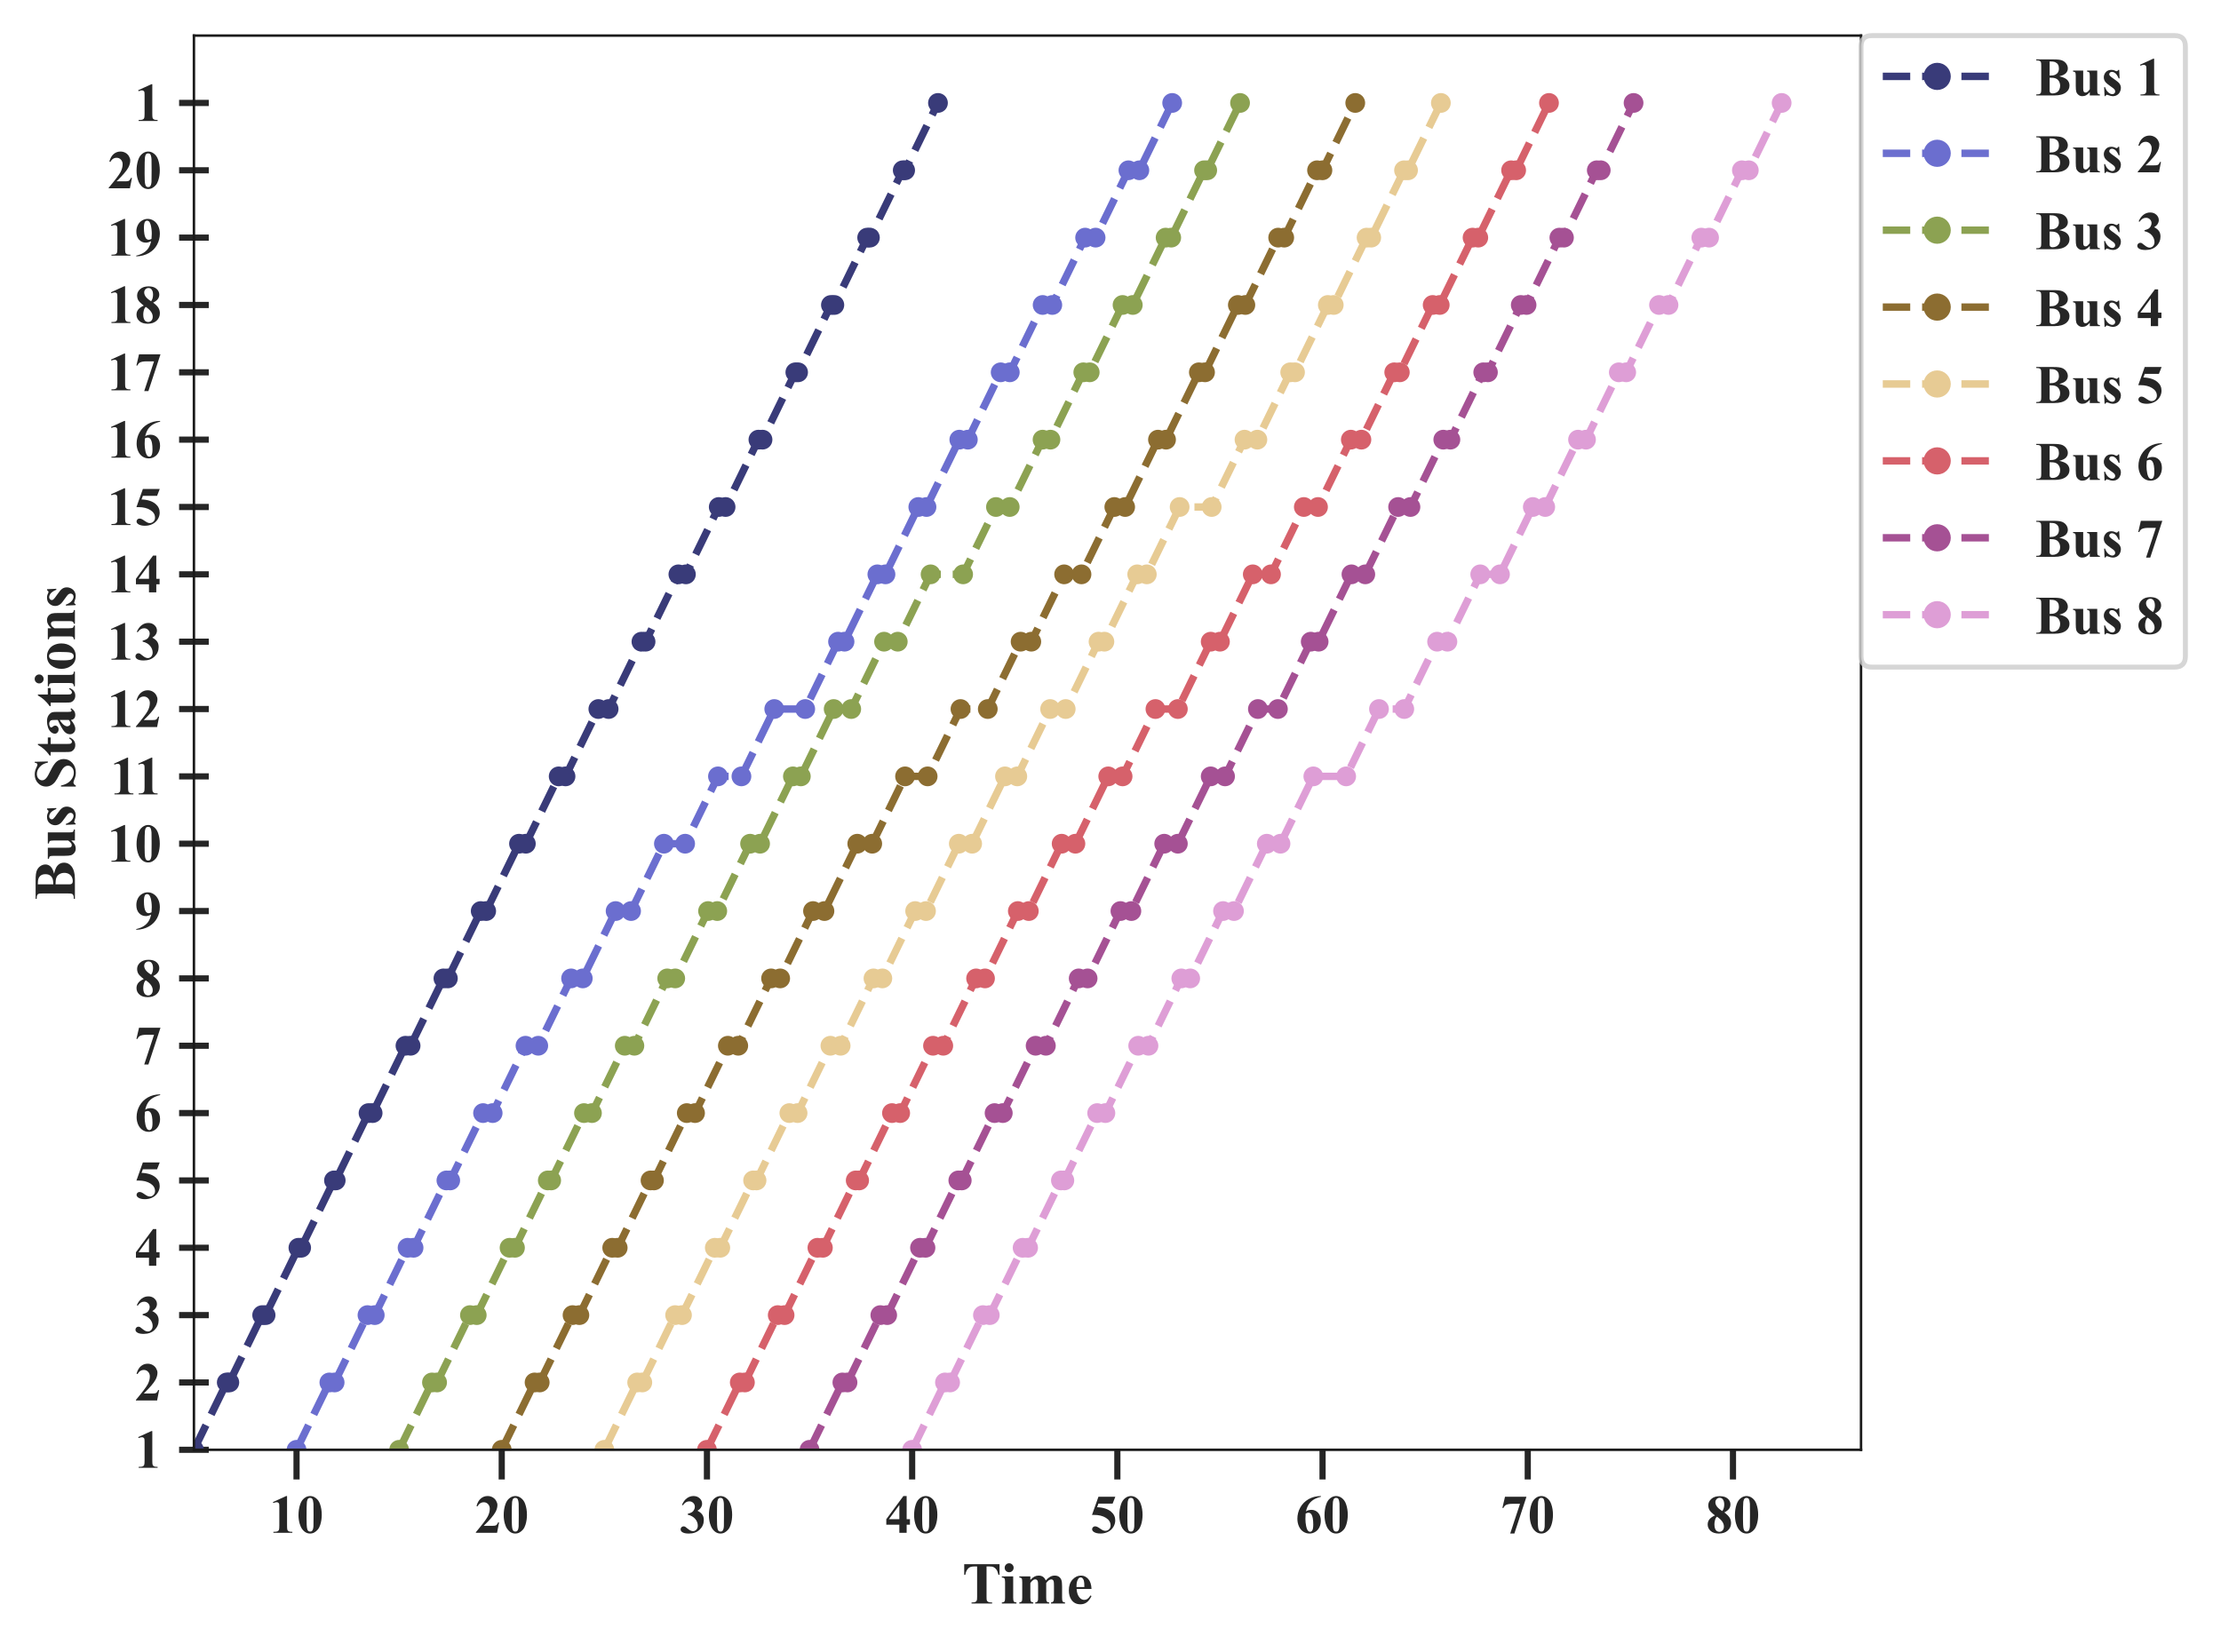 <?xml version="1.0" encoding="utf-8" standalone="no"?>
<!DOCTYPE svg PUBLIC "-//W3C//DTD SVG 1.1//EN"
  "http://www.w3.org/Graphics/SVG/1.1/DTD/svg11.dtd">
<!-- Created with matplotlib (https://matplotlib.org/) -->
<svg height="334.07pt" version="1.1" viewBox="0 0 449.079 334.07" width="449.079pt" xmlns="http://www.w3.org/2000/svg" xmlns:xlink="http://www.w3.org/1999/xlink">
 <defs>
  <style type="text/css">
*{stroke-linecap:butt;stroke-linejoin:round;}
  </style>
 </defs>
 <g id="figure_1">
  <g id="patch_1">
   <path d="M 0 334.07 
L 449.079 334.07 
L 449.079 0 
L 0 0 
z
" style="fill:#ffffff;"/>
  </g>
  <g id="axes_1">
   <g id="patch_2">
    <path d="M 39.213 293.22 
L 376.293 293.22 
L 376.293 7.2 
L 39.213 7.2 
z
" style="fill:#ffffff;"/>
   </g>
   <g id="matplotlib.axis_1">
    <g id="xtick_1">
     <g id="line2d_1">
      <path clip-path="url(#p43675ef94a)" d="M 59.959 293.22 
L 59.959 7.2 
" style="fill:none;stroke:#ffffff;stroke-linecap:round;"/>
     </g>
     <g id="line2d_2">
      <defs>
       <path d="M 0 0 
L 0 6 
" id="mc5cff46009" style="stroke:#262626;stroke-width:1.25;"/>
      </defs>
      <g>
       <use style="fill:#262626;stroke:#262626;stroke-width:1.25;" x="59.959" xlink:href="#mc5cff46009" y="293.22"/>
      </g>
     </g>
     <g id="text_1">
      <!-- 10 -->
      <defs>
       <path d="M 32.562 67.578 
L 32.562 13.422 
Q 32.562 7.328 33.094 5.641 
Q 33.641 3.953 35.344 2.875 
Q 37.062 1.812 40.828 1.812 
L 42.328 1.812 
L 42.328 0 
L 7.469 0 
L 7.469 1.812 
L 9.234 1.812 
Q 13.484 1.812 15.281 2.781 
Q 17.094 3.766 17.719 5.469 
Q 18.359 7.172 18.359 13.422 
L 18.359 47.75 
Q 18.359 52.344 17.922 53.484 
Q 17.484 54.641 16.281 55.438 
Q 15.094 56.25 13.531 56.25 
Q 11.031 56.25 7.469 54.688 
L 6.594 56.453 
L 30.953 67.578 
z
" id="TimesNewRomanPS-BoldMT-49"/>
       <path d="M 46.344 33.109 
Q 46.344 23.188 43.562 14.594 
Q 41.891 9.328 39.078 5.953 
Q 36.281 2.594 32.719 0.609 
Q 29.156 -1.375 24.953 -1.375 
Q 20.172 -1.375 16.312 1.062 
Q 12.453 3.516 9.469 8.062 
Q 7.328 11.375 5.719 16.891 
Q 3.609 24.359 3.609 32.328 
Q 3.609 43.109 6.641 52.156 
Q 9.125 59.625 14.203 63.594 
Q 19.281 67.578 24.953 67.578 
Q 30.719 67.578 35.719 63.641 
Q 40.719 59.719 43.062 53.078 
Q 46.344 43.953 46.344 33.109 
z
M 31.297 33.203 
Q 31.297 50.594 31.109 53.469 
Q 30.609 60.25 28.766 62.641 
Q 27.547 64.203 24.812 64.203 
Q 22.703 64.203 21.484 63.031 
Q 19.672 61.328 19.031 57 
Q 18.406 52.688 18.406 26.859 
Q 18.406 12.797 19.391 8.016 
Q 20.125 4.547 21.484 3.375 
Q 22.859 2.203 25.094 2.203 
Q 27.547 2.203 28.766 3.766 
Q 30.812 6.5 31.109 12.203 
z
" id="TimesNewRomanPS-BoldMT-48"/>
      </defs>
      <g style="fill:#262626;" transform="translate(54.459 310.004)scale(0.11 -0.11)">
       <use xlink:href="#TimesNewRomanPS-BoldMT-49"/>
       <use x="50" xlink:href="#TimesNewRomanPS-BoldMT-48"/>
      </g>
     </g>
    </g>
    <g id="xtick_2">
     <g id="line2d_3">
      <path clip-path="url(#p43675ef94a)" d="M 101.45 293.22 
L 101.45 7.2 
" style="fill:none;stroke:#ffffff;stroke-linecap:round;"/>
     </g>
     <g id="line2d_4">
      <g>
       <use style="fill:#262626;stroke:#262626;stroke-width:1.25;" x="101.45" xlink:href="#mc5cff46009" y="293.22"/>
      </g>
     </g>
     <g id="text_2">
      <!-- 20 -->
      <defs>
       <path d="M 41.406 0 
L 2.438 0 
L 2.438 1.078 
Q 20.359 22.406 24.188 29.781 
Q 28.031 37.156 28.031 44.188 
Q 28.031 49.312 24.859 52.703 
Q 21.688 56.109 17.094 56.109 
Q 9.578 56.109 5.422 48.578 
L 3.609 49.219 
Q 6.25 58.594 11.625 63.078 
Q 17 67.578 24.031 67.578 
Q 29.047 67.578 33.203 65.234 
Q 37.359 62.891 39.703 58.812 
Q 42.047 54.734 42.047 51.172 
Q 42.047 44.672 38.422 37.984 
Q 33.5 28.953 16.891 12.797 
L 31.203 12.797 
Q 36.469 12.797 38.062 13.234 
Q 39.656 13.672 40.672 14.719 
Q 41.703 15.766 43.359 19.141 
L 45.125 19.141 
z
" id="TimesNewRomanPS-BoldMT-50"/>
      </defs>
      <g style="fill:#262626;" transform="translate(95.95 310.004)scale(0.11 -0.11)">
       <use xlink:href="#TimesNewRomanPS-BoldMT-50"/>
       <use x="50" xlink:href="#TimesNewRomanPS-BoldMT-48"/>
      </g>
     </g>
    </g>
    <g id="xtick_3">
     <g id="line2d_5">
      <path clip-path="url(#p43675ef94a)" d="M 142.942 293.22 
L 142.942 7.2 
" style="fill:none;stroke:#ffffff;stroke-linecap:round;"/>
     </g>
     <g id="line2d_6">
      <g>
       <use style="fill:#262626;stroke:#262626;stroke-width:1.25;" x="142.942" xlink:href="#mc5cff46009" y="293.22"/>
      </g>
     </g>
     <g id="text_3">
      <!-- 30 -->
      <defs>
       <path d="M 14.797 33.203 
L 14.797 34.906 
Q 20.359 36.531 22.5 37.922 
Q 24.656 39.312 26.219 42.156 
Q 27.781 45.016 27.781 47.953 
Q 27.781 52 24.828 54.906 
Q 21.875 57.812 17.484 57.812 
Q 10.641 57.812 5.859 50.594 
L 4.047 51.219 
Q 7.562 59.375 13.062 63.469 
Q 18.562 67.578 25.297 67.578 
Q 32.172 67.578 36.641 63.375 
Q 41.109 59.188 41.109 53.562 
Q 41.109 49.906 39.031 46.5 
Q 36.969 43.109 32.516 40.531 
Q 38.234 37.75 41.234 33.672 
Q 44.234 29.594 44.234 23.438 
Q 44.234 13.094 36.734 5.828 
Q 29.25 -1.422 16.656 -1.422 
Q 8.25 -1.422 4.391 1.375 
Q 1.609 3.328 1.609 6.391 
Q 1.609 8.641 3.219 10.219 
Q 4.828 11.812 6.938 11.812 
Q 8.547 11.812 9.969 11.141 
Q 10.75 10.75 15.5 6.859 
Q 20.266 2.984 24.422 2.984 
Q 28.031 2.984 30.609 5.828 
Q 33.203 8.688 33.203 13.094 
Q 33.203 19.781 28.516 25.422 
Q 23.828 31.062 14.797 33.203 
z
" id="TimesNewRomanPS-BoldMT-51"/>
      </defs>
      <g style="fill:#262626;" transform="translate(137.442 310.004)scale(0.11 -0.11)">
       <use xlink:href="#TimesNewRomanPS-BoldMT-51"/>
       <use x="50" xlink:href="#TimesNewRomanPS-BoldMT-48"/>
      </g>
     </g>
    </g>
    <g id="xtick_4">
     <g id="line2d_7">
      <path clip-path="url(#p43675ef94a)" d="M 184.434 293.22 
L 184.434 7.2 
" style="fill:none;stroke:#ffffff;stroke-linecap:round;"/>
     </g>
     <g id="line2d_8">
      <g>
       <use style="fill:#262626;stroke:#262626;stroke-width:1.25;" x="184.434" xlink:href="#mc5cff46009" y="293.22"/>
      </g>
     </g>
     <g id="text_4">
      <!-- 40 -->
      <defs>
       <path d="M 2.484 24.953 
L 33.938 67.578 
L 39.891 67.578 
L 39.891 24.953 
L 45.953 24.953 
L 45.953 14.844 
L 39.891 14.844 
L 39.891 0 
L 26.469 0 
L 26.469 14.844 
L 2.484 14.844 
z
M 7.234 24.953 
L 26.469 24.953 
L 26.469 51.078 
z
" id="TimesNewRomanPS-BoldMT-52"/>
      </defs>
      <g style="fill:#262626;" transform="translate(178.934 310.004)scale(0.11 -0.11)">
       <use xlink:href="#TimesNewRomanPS-BoldMT-52"/>
       <use x="50" xlink:href="#TimesNewRomanPS-BoldMT-48"/>
      </g>
     </g>
    </g>
    <g id="xtick_5">
     <g id="line2d_9">
      <path clip-path="url(#p43675ef94a)" d="M 225.925 293.22 
L 225.925 7.2 
" style="fill:none;stroke:#ffffff;stroke-linecap:round;"/>
     </g>
     <g id="line2d_10">
      <g>
       <use style="fill:#262626;stroke:#262626;stroke-width:1.25;" x="225.925" xlink:href="#mc5cff46009" y="293.22"/>
      </g>
     </g>
     <g id="text_5">
      <!-- 50 -->
      <defs>
       <path d="M 15.234 66.219 
L 46.234 66.219 
L 41.312 53.609 
L 15.234 53.609 
L 12.75 47.016 
Q 29.594 46.391 38.672 38.625 
Q 46.141 32.234 46.141 22.703 
Q 46.141 16.609 42.672 10.766 
Q 39.203 4.938 32.906 1.781 
Q 26.609 -1.375 19.094 -1.375 
Q 10.984 -1.375 6.641 1.656 
Q 3.609 3.812 3.609 6.547 
Q 3.609 8.641 5.188 10.25 
Q 6.781 11.859 8.891 11.859 
Q 10.797 11.859 12.75 11.078 
Q 14.703 10.297 19.438 6.984 
Q 22.406 4.938 24.562 4.156 
Q 26.078 3.562 27.984 3.562 
Q 31.984 3.562 34.781 6.484 
Q 37.594 9.422 37.594 13.531 
Q 37.594 22.125 29 27.484 
Q 20.406 32.859 7.328 32.859 
Q 6 32.859 3.375 32.812 
z
" id="TimesNewRomanPS-BoldMT-53"/>
      </defs>
      <g style="fill:#262626;" transform="translate(220.425 310.004)scale(0.11 -0.11)">
       <use xlink:href="#TimesNewRomanPS-BoldMT-53"/>
       <use x="50" xlink:href="#TimesNewRomanPS-BoldMT-48"/>
      </g>
     </g>
    </g>
    <g id="xtick_6">
     <g id="line2d_11">
      <path clip-path="url(#p43675ef94a)" d="M 267.417 293.22 
L 267.417 7.2 
" style="fill:none;stroke:#ffffff;stroke-linecap:round;"/>
     </g>
     <g id="line2d_12">
      <g>
       <use style="fill:#262626;stroke:#262626;stroke-width:1.25;" x="267.417" xlink:href="#mc5cff46009" y="293.22"/>
      </g>
     </g>
     <g id="text_6">
      <!-- 60 -->
      <defs>
       <path d="M 46.969 67.578 
L 46.969 66.219 
Q 38.141 63.969 32.781 60.422 
Q 27.438 56.891 24.328 51.828 
Q 21.234 46.781 19.531 39.312 
Q 21.688 40.766 23.094 41.219 
Q 26.266 42.188 29.5 42.188 
Q 36.922 42.188 41.875 36.781 
Q 46.828 31.391 46.828 22.078 
Q 46.828 15.531 44.141 10.062 
Q 41.453 4.594 36.516 1.609 
Q 31.594 -1.375 25.984 -1.375 
Q 19.875 -1.375 14.688 1.969 
Q 9.516 5.328 6.609 11.766 
Q 3.719 18.219 3.719 25.781 
Q 3.719 36.922 9.062 46.516 
Q 14.406 56.109 24.234 61.797 
Q 34.078 67.484 46.969 67.578 
z
M 18.891 35.359 
Q 18.5 28.609 18.5 25.484 
Q 18.5 18.75 19.797 12.453 
Q 21.094 6.156 23.344 3.609 
Q 24.953 1.812 27.156 1.812 
Q 29.391 1.812 31.141 4.422 
Q 32.906 7.031 32.906 15.047 
Q 32.906 28.516 29.641 33.641 
Q 27.547 36.969 23.969 36.969 
Q 22.016 36.969 18.891 35.359 
z
" id="TimesNewRomanPS-BoldMT-54"/>
      </defs>
      <g style="fill:#262626;" transform="translate(261.917 310.004)scale(0.11 -0.11)">
       <use xlink:href="#TimesNewRomanPS-BoldMT-54"/>
       <use x="50" xlink:href="#TimesNewRomanPS-BoldMT-48"/>
      </g>
     </g>
    </g>
    <g id="xtick_7">
     <g id="line2d_13">
      <path clip-path="url(#p43675ef94a)" d="M 308.908 293.22 
L 308.908 7.2 
" style="fill:none;stroke:#ffffff;stroke-linecap:round;"/>
     </g>
     <g id="line2d_14">
      <g>
       <use style="fill:#262626;stroke:#262626;stroke-width:1.25;" x="308.908" xlink:href="#mc5cff46009" y="293.22"/>
      </g>
     </g>
     <g id="text_7">
      <!-- 70 -->
      <defs>
       <path d="M 17.719 -1.375 
L 35.75 53.266 
L 22.016 53.266 
Q 13.969 53.266 9.906 51.172 
Q 7.078 49.703 5.219 45.656 
L 3.375 45.656 
L 8.156 66.219 
L 47.609 66.219 
L 25.391 -1.375 
z
" id="TimesNewRomanPS-BoldMT-55"/>
      </defs>
      <g style="fill:#262626;" transform="translate(303.408 310.004)scale(0.11 -0.11)">
       <use xlink:href="#TimesNewRomanPS-BoldMT-55"/>
       <use x="50" xlink:href="#TimesNewRomanPS-BoldMT-48"/>
      </g>
     </g>
    </g>
    <g id="xtick_8">
     <g id="line2d_15">
      <path clip-path="url(#p43675ef94a)" d="M 350.4 293.22 
L 350.4 7.2 
" style="fill:none;stroke:#ffffff;stroke-linecap:round;"/>
     </g>
     <g id="line2d_16">
      <g>
       <use style="fill:#262626;stroke:#262626;stroke-width:1.25;" x="350.4" xlink:href="#mc5cff46009" y="293.22"/>
      </g>
     </g>
     <g id="text_8">
      <!-- 80 -->
      <defs>
       <path d="M 34.078 37.406 
Q 41.062 32.281 43.766 27.859 
Q 46.484 23.438 46.484 17.719 
Q 46.484 9.719 40.453 4.172 
Q 34.422 -1.375 24.078 -1.375 
Q 14.266 -1.375 8.891 3.453 
Q 3.516 8.297 3.516 15.281 
Q 3.516 20.609 6.609 24.609 
Q 9.719 28.609 16.938 31.938 
Q 9.078 37.938 6.859 41.75 
Q 4.641 45.562 4.641 50.594 
Q 4.641 57.234 10.281 62.281 
Q 15.922 67.328 25.734 67.328 
Q 35.203 67.328 40.297 62.859 
Q 45.406 58.406 45.406 52.156 
Q 45.406 47.469 42.641 43.875 
Q 39.891 40.281 34.078 37.406 
z
M 30.375 39.891 
Q 32.172 42.328 33.047 45.359 
Q 33.938 48.391 33.938 52 
Q 33.938 58.344 31.203 61.719 
Q 29.156 64.312 25.531 64.312 
Q 22.266 64.312 19.969 61.938 
Q 17.672 59.578 17.672 56.062 
Q 17.672 52.484 20.234 48.656 
Q 22.797 44.828 30.375 39.891 
z
M 20.609 29.594 
Q 19.094 28.219 18.453 27.094 
Q 17.484 25.391 16.703 22.109 
Q 15.922 18.844 15.922 15.281 
Q 15.922 10.688 17.094 7.594 
Q 18.266 4.5 20.438 3.125 
Q 22.609 1.766 24.906 1.766 
Q 28.469 1.766 30.906 4.375 
Q 33.344 6.984 33.344 11.531 
Q 33.344 21 20.609 29.594 
z
" id="TimesNewRomanPS-BoldMT-56"/>
      </defs>
      <g style="fill:#262626;" transform="translate(344.9 310.004)scale(0.11 -0.11)">
       <use xlink:href="#TimesNewRomanPS-BoldMT-56"/>
       <use x="50" xlink:href="#TimesNewRomanPS-BoldMT-48"/>
      </g>
     </g>
    </g>
    <g id="text_9">
     <!-- Time -->
     <defs>
      <path d="M 63.094 66.219 
L 63.094 48.297 
L 61.328 48.297 
Q 59.766 54.5 57.859 57.203 
Q 55.953 59.906 52.641 61.531 
Q 50.781 62.406 46.141 62.406 
L 41.219 62.406 
L 41.219 11.328 
Q 41.219 6.25 41.766 4.984 
Q 42.328 3.719 43.969 2.766 
Q 45.609 1.812 48.438 1.812 
L 50.641 1.812 
L 50.641 0 
L 15.969 0 
L 15.969 1.812 
L 18.172 1.812 
Q 21.047 1.812 22.797 2.828 
Q 24.078 3.516 24.812 5.172 
Q 25.344 6.344 25.344 11.328 
L 25.344 62.406 
L 20.562 62.406 
Q 13.875 62.406 10.844 59.578 
Q 6.594 55.609 5.469 48.297 
L 3.609 48.297 
L 3.609 66.219 
z
" id="TimesNewRomanPS-BoldMT-84"/>
      <path d="M 14.359 67.781 
Q 17.531 67.781 19.719 65.547 
Q 21.922 63.328 21.922 60.203 
Q 21.922 57.078 19.703 54.875 
Q 17.484 52.688 14.359 52.688 
Q 11.234 52.688 9.031 54.875 
Q 6.844 57.078 6.844 60.203 
Q 6.844 63.328 9.031 65.547 
Q 11.234 67.781 14.359 67.781 
z
M 21.188 45.656 
L 21.188 9.469 
Q 21.188 4.641 22.312 3.297 
Q 23.438 1.953 26.703 1.766 
L 26.703 0 
L 2.047 0 
L 2.047 1.766 
Q 5.078 1.859 6.547 3.516 
Q 7.516 4.641 7.516 9.469 
L 7.516 36.141 
Q 7.516 40.969 6.391 42.312 
Q 5.281 43.656 2.047 43.844 
L 2.047 45.656 
z
" id="TimesNewRomanPS-BoldMT-105"/>
      <path d="M 22.312 45.656 
L 22.312 39.656 
Q 26.078 43.75 29.266 45.375 
Q 32.469 47.016 36.281 47.016 
Q 40.672 47.016 43.641 44.969 
Q 46.625 42.922 48.25 38.719 
Q 52.156 43.109 55.734 45.062 
Q 59.328 47.016 63.234 47.016 
Q 67.969 47.016 70.766 44.844 
Q 73.578 42.672 74.672 39.328 
Q 75.781 35.984 75.781 28.656 
L 75.781 9.969 
Q 75.781 4.688 76.734 3.422 
Q 77.688 2.156 80.719 1.766 
L 80.719 0 
L 57.125 0 
L 57.125 1.766 
Q 59.906 2 61.234 3.906 
Q 62.109 5.219 62.109 9.969 
L 62.109 29.594 
Q 62.109 35.688 61.625 37.344 
Q 61.141 39.016 60.078 39.812 
Q 59.031 40.625 57.625 40.625 
Q 55.516 40.625 53.359 39.078 
Q 51.219 37.547 49.031 34.469 
L 49.031 9.969 
Q 49.031 5.031 49.859 3.766 
Q 50.984 1.953 54.156 1.766 
L 54.156 0 
L 30.516 0 
L 30.516 1.766 
Q 32.422 1.859 33.516 2.703 
Q 34.625 3.562 34.984 4.75 
Q 35.359 5.953 35.359 9.969 
L 35.359 29.594 
Q 35.359 35.797 34.859 37.359 
Q 34.375 38.922 33.219 39.797 
Q 32.078 40.672 30.766 40.672 
Q 28.812 40.672 27.203 39.656 
Q 24.906 38.141 22.312 34.469 
L 22.312 9.969 
Q 22.312 5.125 23.266 3.578 
Q 24.219 2.047 27.25 1.766 
L 27.25 0 
L 3.719 0 
L 3.719 1.766 
Q 6.594 2.047 7.812 3.609 
Q 8.641 4.688 8.641 9.969 
L 8.641 35.75 
Q 8.641 40.922 7.688 42.188 
Q 6.734 43.453 3.719 43.844 
L 3.719 45.656 
z
" id="TimesNewRomanPS-BoldMT-109"/>
      <path d="M 42.047 24.469 
L 17 24.469 
Q 17.438 15.375 21.828 10.109 
Q 25.203 6.062 29.938 6.062 
Q 32.859 6.062 35.25 7.688 
Q 37.641 9.328 40.375 13.578 
L 42.047 12.5 
Q 38.328 4.938 33.828 1.781 
Q 29.344 -1.375 23.438 -1.375 
Q 13.281 -1.375 8.062 6.453 
Q 3.859 12.75 3.859 22.078 
Q 3.859 33.5 10.031 40.25 
Q 16.219 47.016 24.516 47.016 
Q 31.453 47.016 36.547 41.328 
Q 41.656 35.641 42.047 24.469 
z
M 30.031 27.734 
Q 30.031 35.594 29.172 38.516 
Q 28.328 41.453 26.516 42.969 
Q 25.484 43.844 23.781 43.844 
Q 21.234 43.844 19.625 41.359 
Q 16.75 37.016 16.75 29.438 
L 16.75 27.734 
z
" id="TimesNewRomanPS-BoldMT-101"/>
     </defs>
     <g style="fill:#262626;" transform="translate(194.528 324.303)scale(0.12 -0.12)">
      <use xlink:href="#TimesNewRomanPS-BoldMT-84"/>
      <use x="64.949" xlink:href="#TimesNewRomanPS-BoldMT-105"/>
      <use x="92.732" xlink:href="#TimesNewRomanPS-BoldMT-109"/>
      <use x="176.033" xlink:href="#TimesNewRomanPS-BoldMT-101"/>
     </g>
    </g>
   </g>
   <g id="matplotlib.axis_2">
    <g id="ytick_1">
     <g id="line2d_17">
      <path clip-path="url(#p43675ef94a)" d="M 39.213 293.22 
L 376.293 293.22 
" style="fill:none;stroke:#ffffff;stroke-linecap:round;"/>
     </g>
     <g id="line2d_18">
      <defs>
       <path d="M 3 0 
L -3 -0 
" id="m35d04407b0" style="stroke:#262626;stroke-width:1.25;"/>
      </defs>
      <g>
       <use style="fill:#262626;stroke:#262626;stroke-width:1.25;" x="39.213" xlink:href="#m35d04407b0" y="293.22"/>
      </g>
     </g>
     <g id="text_10">
      <!-- 1 -->
      <g style="fill:#262626;" transform="translate(27.213 296.862)scale(0.11 -0.11)">
       <use xlink:href="#TimesNewRomanPS-BoldMT-49"/>
      </g>
     </g>
    </g>
    <g id="ytick_2">
     <g id="line2d_19">
      <path clip-path="url(#p43675ef94a)" d="M 39.213 279.6 
L 376.293 279.6 
" style="fill:none;stroke:#ffffff;stroke-linecap:round;"/>
     </g>
     <g id="line2d_20">
      <g>
       <use style="fill:#262626;stroke:#262626;stroke-width:1.25;" x="39.213" xlink:href="#m35d04407b0" y="279.6"/>
      </g>
     </g>
     <g id="text_11">
      <!-- 2 -->
      <g style="fill:#262626;" transform="translate(27.213 283.242)scale(0.11 -0.11)">
       <use xlink:href="#TimesNewRomanPS-BoldMT-50"/>
      </g>
     </g>
    </g>
    <g id="ytick_3">
     <g id="line2d_21">
      <path clip-path="url(#p43675ef94a)" d="M 39.213 265.98 
L 376.293 265.98 
" style="fill:none;stroke:#ffffff;stroke-linecap:round;"/>
     </g>
     <g id="line2d_22">
      <g>
       <use style="fill:#262626;stroke:#262626;stroke-width:1.25;" x="39.213" xlink:href="#m35d04407b0" y="265.98"/>
      </g>
     </g>
     <g id="text_12">
      <!-- 3 -->
      <g style="fill:#262626;" transform="translate(27.213 269.622)scale(0.11 -0.11)">
       <use xlink:href="#TimesNewRomanPS-BoldMT-51"/>
      </g>
     </g>
    </g>
    <g id="ytick_4">
     <g id="line2d_23">
      <path clip-path="url(#p43675ef94a)" d="M 39.213 252.36 
L 376.293 252.36 
" style="fill:none;stroke:#ffffff;stroke-linecap:round;"/>
     </g>
     <g id="line2d_24">
      <g>
       <use style="fill:#262626;stroke:#262626;stroke-width:1.25;" x="39.213" xlink:href="#m35d04407b0" y="252.36"/>
      </g>
     </g>
     <g id="text_13">
      <!-- 4 -->
      <g style="fill:#262626;" transform="translate(27.213 256.002)scale(0.11 -0.11)">
       <use xlink:href="#TimesNewRomanPS-BoldMT-52"/>
      </g>
     </g>
    </g>
    <g id="ytick_5">
     <g id="line2d_25">
      <path clip-path="url(#p43675ef94a)" d="M 39.213 238.74 
L 376.293 238.74 
" style="fill:none;stroke:#ffffff;stroke-linecap:round;"/>
     </g>
     <g id="line2d_26">
      <g>
       <use style="fill:#262626;stroke:#262626;stroke-width:1.25;" x="39.213" xlink:href="#m35d04407b0" y="238.74"/>
      </g>
     </g>
     <g id="text_14">
      <!-- 5 -->
      <g style="fill:#262626;" transform="translate(27.213 242.382)scale(0.11 -0.11)">
       <use xlink:href="#TimesNewRomanPS-BoldMT-53"/>
      </g>
     </g>
    </g>
    <g id="ytick_6">
     <g id="line2d_27">
      <path clip-path="url(#p43675ef94a)" d="M 39.213 225.12 
L 376.293 225.12 
" style="fill:none;stroke:#ffffff;stroke-linecap:round;"/>
     </g>
     <g id="line2d_28">
      <g>
       <use style="fill:#262626;stroke:#262626;stroke-width:1.25;" x="39.213" xlink:href="#m35d04407b0" y="225.12"/>
      </g>
     </g>
     <g id="text_15">
      <!-- 6 -->
      <g style="fill:#262626;" transform="translate(27.213 228.762)scale(0.11 -0.11)">
       <use xlink:href="#TimesNewRomanPS-BoldMT-54"/>
      </g>
     </g>
    </g>
    <g id="ytick_7">
     <g id="line2d_29">
      <path clip-path="url(#p43675ef94a)" d="M 39.213 211.5 
L 376.293 211.5 
" style="fill:none;stroke:#ffffff;stroke-linecap:round;"/>
     </g>
     <g id="line2d_30">
      <g>
       <use style="fill:#262626;stroke:#262626;stroke-width:1.25;" x="39.213" xlink:href="#m35d04407b0" y="211.5"/>
      </g>
     </g>
     <g id="text_16">
      <!-- 7 -->
      <g style="fill:#262626;" transform="translate(27.213 215.142)scale(0.11 -0.11)">
       <use xlink:href="#TimesNewRomanPS-BoldMT-55"/>
      </g>
     </g>
    </g>
    <g id="ytick_8">
     <g id="line2d_31">
      <path clip-path="url(#p43675ef94a)" d="M 39.213 197.88 
L 376.293 197.88 
" style="fill:none;stroke:#ffffff;stroke-linecap:round;"/>
     </g>
     <g id="line2d_32">
      <g>
       <use style="fill:#262626;stroke:#262626;stroke-width:1.25;" x="39.213" xlink:href="#m35d04407b0" y="197.88"/>
      </g>
     </g>
     <g id="text_17">
      <!-- 8 -->
      <g style="fill:#262626;" transform="translate(27.213 201.522)scale(0.11 -0.11)">
       <use xlink:href="#TimesNewRomanPS-BoldMT-56"/>
      </g>
     </g>
    </g>
    <g id="ytick_9">
     <g id="line2d_33">
      <path clip-path="url(#p43675ef94a)" d="M 39.213 184.26 
L 376.293 184.26 
" style="fill:none;stroke:#ffffff;stroke-linecap:round;"/>
     </g>
     <g id="line2d_34">
      <g>
       <use style="fill:#262626;stroke:#262626;stroke-width:1.25;" x="39.213" xlink:href="#m35d04407b0" y="184.26"/>
      </g>
     </g>
     <g id="text_18">
      <!-- 9 -->
      <defs>
       <path d="M 3.078 -1.375 
L 3.078 0 
Q 11.188 1.859 16.828 5.469 
Q 22.469 9.078 25.75 14.406 
Q 29.047 19.734 30.375 26.656 
Q 27.344 25.094 25.219 24.484 
Q 23.094 23.875 20.75 23.875 
Q 13.234 23.875 8.219 29.297 
Q 3.219 34.719 3.219 44.141 
Q 3.219 50.688 5.922 56.125 
Q 8.641 61.578 13.672 64.578 
Q 18.703 67.578 24.125 67.578 
Q 29.938 67.578 35.109 64.25 
Q 40.281 60.938 43.359 54.641 
Q 46.438 48.344 46.438 40.281 
Q 46.438 29.828 41.422 20.25 
Q 36.422 10.688 26.516 4.906 
Q 16.609 -0.875 3.078 -1.375 
z
M 31.109 30.766 
Q 31.594 36.234 31.594 40.375 
Q 31.594 49.266 29.547 56.938 
Q 28.375 61.188 26.078 63.188 
Q 24.859 64.266 22.906 64.266 
Q 20.453 64.266 19.094 62.156 
Q 17.188 59.281 17.188 51.172 
Q 17.188 37.641 20.406 32.516 
Q 22.516 29.203 26.078 29.203 
Q 27.984 29.203 31.109 30.766 
z
" id="TimesNewRomanPS-BoldMT-57"/>
      </defs>
      <g style="fill:#262626;" transform="translate(27.213 187.902)scale(0.11 -0.11)">
       <use xlink:href="#TimesNewRomanPS-BoldMT-57"/>
      </g>
     </g>
    </g>
    <g id="ytick_10">
     <g id="line2d_35">
      <path clip-path="url(#p43675ef94a)" d="M 39.213 170.64 
L 376.293 170.64 
" style="fill:none;stroke:#ffffff;stroke-linecap:round;"/>
     </g>
     <g id="line2d_36">
      <g>
       <use style="fill:#262626;stroke:#262626;stroke-width:1.25;" x="39.213" xlink:href="#m35d04407b0" y="170.64"/>
      </g>
     </g>
     <g id="text_19">
      <!-- 10 -->
      <g style="fill:#262626;" transform="translate(21.713 174.282)scale(0.11 -0.11)">
       <use xlink:href="#TimesNewRomanPS-BoldMT-49"/>
       <use x="50" xlink:href="#TimesNewRomanPS-BoldMT-48"/>
      </g>
     </g>
    </g>
    <g id="ytick_11">
     <g id="line2d_37">
      <path clip-path="url(#p43675ef94a)" d="M 39.213 157.02 
L 376.293 157.02 
" style="fill:none;stroke:#ffffff;stroke-linecap:round;"/>
     </g>
     <g id="line2d_38">
      <g>
       <use style="fill:#262626;stroke:#262626;stroke-width:1.25;" x="39.213" xlink:href="#m35d04407b0" y="157.02"/>
      </g>
     </g>
     <g id="text_20">
      <!-- 11 -->
      <g style="fill:#262626;" transform="translate(22.318 160.662)scale(0.11 -0.11)">
       <use xlink:href="#TimesNewRomanPS-BoldMT-49"/>
       <use x="44.5" xlink:href="#TimesNewRomanPS-BoldMT-49"/>
      </g>
     </g>
    </g>
    <g id="ytick_12">
     <g id="line2d_39">
      <path clip-path="url(#p43675ef94a)" d="M 39.213 143.4 
L 376.293 143.4 
" style="fill:none;stroke:#ffffff;stroke-linecap:round;"/>
     </g>
     <g id="line2d_40">
      <g>
       <use style="fill:#262626;stroke:#262626;stroke-width:1.25;" x="39.213" xlink:href="#m35d04407b0" y="143.4"/>
      </g>
     </g>
     <g id="text_21">
      <!-- 12 -->
      <g style="fill:#262626;" transform="translate(21.713 147.042)scale(0.11 -0.11)">
       <use xlink:href="#TimesNewRomanPS-BoldMT-49"/>
       <use x="50" xlink:href="#TimesNewRomanPS-BoldMT-50"/>
      </g>
     </g>
    </g>
    <g id="ytick_13">
     <g id="line2d_41">
      <path clip-path="url(#p43675ef94a)" d="M 39.213 129.78 
L 376.293 129.78 
" style="fill:none;stroke:#ffffff;stroke-linecap:round;"/>
     </g>
     <g id="line2d_42">
      <g>
       <use style="fill:#262626;stroke:#262626;stroke-width:1.25;" x="39.213" xlink:href="#m35d04407b0" y="129.78"/>
      </g>
     </g>
     <g id="text_22">
      <!-- 13 -->
      <g style="fill:#262626;" transform="translate(21.713 133.422)scale(0.11 -0.11)">
       <use xlink:href="#TimesNewRomanPS-BoldMT-49"/>
       <use x="50" xlink:href="#TimesNewRomanPS-BoldMT-51"/>
      </g>
     </g>
    </g>
    <g id="ytick_14">
     <g id="line2d_43">
      <path clip-path="url(#p43675ef94a)" d="M 39.213 116.16 
L 376.293 116.16 
" style="fill:none;stroke:#ffffff;stroke-linecap:round;"/>
     </g>
     <g id="line2d_44">
      <g>
       <use style="fill:#262626;stroke:#262626;stroke-width:1.25;" x="39.213" xlink:href="#m35d04407b0" y="116.16"/>
      </g>
     </g>
     <g id="text_23">
      <!-- 14 -->
      <g style="fill:#262626;" transform="translate(21.713 119.802)scale(0.11 -0.11)">
       <use xlink:href="#TimesNewRomanPS-BoldMT-49"/>
       <use x="50" xlink:href="#TimesNewRomanPS-BoldMT-52"/>
      </g>
     </g>
    </g>
    <g id="ytick_15">
     <g id="line2d_45">
      <path clip-path="url(#p43675ef94a)" d="M 39.213 102.54 
L 376.293 102.54 
" style="fill:none;stroke:#ffffff;stroke-linecap:round;"/>
     </g>
     <g id="line2d_46">
      <g>
       <use style="fill:#262626;stroke:#262626;stroke-width:1.25;" x="39.213" xlink:href="#m35d04407b0" y="102.54"/>
      </g>
     </g>
     <g id="text_24">
      <!-- 15 -->
      <g style="fill:#262626;" transform="translate(21.713 106.182)scale(0.11 -0.11)">
       <use xlink:href="#TimesNewRomanPS-BoldMT-49"/>
       <use x="50" xlink:href="#TimesNewRomanPS-BoldMT-53"/>
      </g>
     </g>
    </g>
    <g id="ytick_16">
     <g id="line2d_47">
      <path clip-path="url(#p43675ef94a)" d="M 39.213 88.92 
L 376.293 88.92 
" style="fill:none;stroke:#ffffff;stroke-linecap:round;"/>
     </g>
     <g id="line2d_48">
      <g>
       <use style="fill:#262626;stroke:#262626;stroke-width:1.25;" x="39.213" xlink:href="#m35d04407b0" y="88.92"/>
      </g>
     </g>
     <g id="text_25">
      <!-- 16 -->
      <g style="fill:#262626;" transform="translate(21.713 92.562)scale(0.11 -0.11)">
       <use xlink:href="#TimesNewRomanPS-BoldMT-49"/>
       <use x="50" xlink:href="#TimesNewRomanPS-BoldMT-54"/>
      </g>
     </g>
    </g>
    <g id="ytick_17">
     <g id="line2d_49">
      <path clip-path="url(#p43675ef94a)" d="M 39.213 75.3 
L 376.293 75.3 
" style="fill:none;stroke:#ffffff;stroke-linecap:round;"/>
     </g>
     <g id="line2d_50">
      <g>
       <use style="fill:#262626;stroke:#262626;stroke-width:1.25;" x="39.213" xlink:href="#m35d04407b0" y="75.3"/>
      </g>
     </g>
     <g id="text_26">
      <!-- 17 -->
      <g style="fill:#262626;" transform="translate(21.713 78.942)scale(0.11 -0.11)">
       <use xlink:href="#TimesNewRomanPS-BoldMT-49"/>
       <use x="50" xlink:href="#TimesNewRomanPS-BoldMT-55"/>
      </g>
     </g>
    </g>
    <g id="ytick_18">
     <g id="line2d_51">
      <path clip-path="url(#p43675ef94a)" d="M 39.213 61.68 
L 376.293 61.68 
" style="fill:none;stroke:#ffffff;stroke-linecap:round;"/>
     </g>
     <g id="line2d_52">
      <g>
       <use style="fill:#262626;stroke:#262626;stroke-width:1.25;" x="39.213" xlink:href="#m35d04407b0" y="61.68"/>
      </g>
     </g>
     <g id="text_27">
      <!-- 18 -->
      <g style="fill:#262626;" transform="translate(21.713 65.322)scale(0.11 -0.11)">
       <use xlink:href="#TimesNewRomanPS-BoldMT-49"/>
       <use x="50" xlink:href="#TimesNewRomanPS-BoldMT-56"/>
      </g>
     </g>
    </g>
    <g id="ytick_19">
     <g id="line2d_53">
      <path clip-path="url(#p43675ef94a)" d="M 39.213 48.06 
L 376.293 48.06 
" style="fill:none;stroke:#ffffff;stroke-linecap:round;"/>
     </g>
     <g id="line2d_54">
      <g>
       <use style="fill:#262626;stroke:#262626;stroke-width:1.25;" x="39.213" xlink:href="#m35d04407b0" y="48.06"/>
      </g>
     </g>
     <g id="text_28">
      <!-- 19 -->
      <g style="fill:#262626;" transform="translate(21.713 51.702)scale(0.11 -0.11)">
       <use xlink:href="#TimesNewRomanPS-BoldMT-49"/>
       <use x="50" xlink:href="#TimesNewRomanPS-BoldMT-57"/>
      </g>
     </g>
    </g>
    <g id="ytick_20">
     <g id="line2d_55">
      <path clip-path="url(#p43675ef94a)" d="M 39.213 34.44 
L 376.293 34.44 
" style="fill:none;stroke:#ffffff;stroke-linecap:round;"/>
     </g>
     <g id="line2d_56">
      <g>
       <use style="fill:#262626;stroke:#262626;stroke-width:1.25;" x="39.213" xlink:href="#m35d04407b0" y="34.44"/>
      </g>
     </g>
     <g id="text_29">
      <!-- 20 -->
      <g style="fill:#262626;" transform="translate(21.713 38.082)scale(0.11 -0.11)">
       <use xlink:href="#TimesNewRomanPS-BoldMT-50"/>
       <use x="50" xlink:href="#TimesNewRomanPS-BoldMT-48"/>
      </g>
     </g>
    </g>
    <g id="ytick_21">
     <g id="line2d_57">
      <path clip-path="url(#p43675ef94a)" d="M 39.213 20.82 
L 376.293 20.82 
" style="fill:none;stroke:#ffffff;stroke-linecap:round;"/>
     </g>
     <g id="line2d_58">
      <g>
       <use style="fill:#262626;stroke:#262626;stroke-width:1.25;" x="39.213" xlink:href="#m35d04407b0" y="20.82"/>
      </g>
     </g>
     <g id="text_30">
      <!-- 1 -->
      <g style="fill:#262626;" transform="translate(27.213 24.462)scale(0.11 -0.11)">
       <use xlink:href="#TimesNewRomanPS-BoldMT-49"/>
      </g>
     </g>
    </g>
    <g id="text_31">
     <!-- Bus Stations -->
     <defs>
      <path d="M 44.484 35.109 
Q 53.906 32.906 57.719 29.781 
Q 63.188 25.344 63.188 18.266 
Q 63.188 10.797 57.172 5.906 
Q 49.812 0 35.75 0 
L 2.094 0 
L 2.094 1.812 
Q 6.688 1.812 8.328 2.656 
Q 9.969 3.516 10.625 4.875 
Q 11.281 6.25 11.281 11.625 
L 11.281 54.594 
Q 11.281 59.969 10.625 61.359 
Q 9.969 62.75 8.297 63.578 
Q 6.641 64.406 2.094 64.406 
L 2.094 66.219 
L 33.844 66.219 
Q 45.219 66.219 49.953 64.188 
Q 54.688 62.156 57.422 58.125 
Q 60.156 54.109 60.156 49.562 
Q 60.156 44.781 56.688 41.047 
Q 53.219 37.312 44.484 35.109 
z
M 26.703 36.422 
Q 33.641 36.422 36.938 37.984 
Q 40.234 39.547 41.984 42.375 
Q 43.75 45.219 43.75 49.609 
Q 43.75 54 42.016 56.812 
Q 40.281 59.625 37.062 61.078 
Q 33.844 62.547 26.703 62.5 
z
M 26.703 32.625 
L 26.703 11.375 
L 26.656 8.938 
Q 26.656 6.297 28 4.953 
Q 29.344 3.609 31.984 3.609 
Q 35.891 3.609 39.188 5.344 
Q 42.484 7.078 44.234 10.375 
Q 46 13.672 46 17.719 
Q 46 22.359 43.844 26.047 
Q 41.703 29.734 37.938 31.203 
Q 34.188 32.672 26.703 32.625 
z
" id="TimesNewRomanPS-BoldMT-66"/>
      <path d="M 47.469 45.656 
L 47.469 9.906 
Q 47.469 4.688 48.438 3.391 
Q 49.422 2.094 52.391 1.766 
L 52.391 0 
L 33.797 0 
L 33.797 6.109 
Q 30.516 2.203 27.234 0.406 
Q 23.969 -1.375 19.922 -1.375 
Q 16.062 -1.375 13.062 1 
Q 10.062 3.375 9.031 6.547 
Q 8.016 9.719 8.016 17.625 
L 8.016 35.75 
Q 8.016 40.922 7.062 42.188 
Q 6.109 43.453 3.078 43.844 
L 3.078 45.656 
L 21.688 45.656 
L 21.688 14.453 
Q 21.688 9.578 22.141 8.156 
Q 22.609 6.734 23.609 6 
Q 24.609 5.281 25.922 5.281 
Q 27.688 5.281 29.109 6.203 
Q 31.062 7.469 33.797 11.328 
L 33.797 35.75 
Q 33.797 40.922 32.844 42.188 
Q 31.891 43.453 28.859 43.844 
L 28.859 45.656 
z
" id="TimesNewRomanPS-BoldMT-117"/>
      <path d="M 32.234 46.922 
L 32.953 31.344 
L 31.297 31.344 
Q 28.328 38.281 25.125 40.812 
Q 21.922 43.359 18.75 43.359 
Q 16.75 43.359 15.328 42.016 
Q 13.922 40.672 13.922 38.922 
Q 13.922 37.594 14.891 36.375 
Q 16.453 34.375 23.625 29.516 
Q 30.812 24.656 33.078 21.266 
Q 35.359 17.875 35.359 13.672 
Q 35.359 9.859 33.453 6.203 
Q 31.547 2.547 28.078 0.578 
Q 24.609 -1.375 20.406 -1.375 
Q 17.141 -1.375 11.672 0.688 
Q 10.203 1.219 9.672 1.219 
Q 8.062 1.219 6.984 -1.219 
L 5.375 -1.219 
L 4.594 15.188 
L 6.25 15.188 
Q 8.453 8.734 12.281 5.516 
Q 16.109 2.297 19.531 2.297 
Q 21.875 2.297 23.359 3.734 
Q 24.859 5.172 24.859 7.234 
Q 24.859 9.578 23.391 11.281 
Q 21.922 12.984 16.844 16.453 
Q 9.375 21.625 7.172 24.359 
Q 3.953 28.375 3.953 33.203 
Q 3.953 38.484 7.594 42.75 
Q 11.234 47.016 18.109 47.016 
Q 21.828 47.016 25.297 45.219 
Q 26.609 44.484 27.438 44.484 
Q 28.328 44.484 28.859 44.844 
Q 29.391 45.219 30.562 46.922 
z
" id="TimesNewRomanPS-BoldMT-115"/>
      <path id="TimesNewRomanPS-BoldMT-32"/>
      <path d="M 46.969 67.719 
L 47.516 45.656 
L 45.516 45.656 
Q 44.094 53.953 38.547 59 
Q 33.016 64.062 26.562 64.062 
Q 21.578 64.062 18.672 61.391 
Q 15.766 58.734 15.766 55.281 
Q 15.766 53.078 16.797 51.375 
Q 18.219 49.078 21.344 46.828 
Q 23.641 45.219 31.938 41.109 
Q 43.562 35.406 47.609 30.328 
Q 51.609 25.25 51.609 18.703 
Q 51.609 10.406 45.141 4.422 
Q 38.672 -1.562 28.719 -1.562 
Q 25.594 -1.562 22.797 -0.922 
Q 20.016 -0.297 15.828 1.469 
Q 13.484 2.438 11.969 2.438 
Q 10.688 2.438 9.266 1.453 
Q 7.859 0.484 6.984 -1.516 
L 5.172 -1.516 
L 5.172 23.484 
L 6.984 23.484 
Q 9.125 12.938 15.25 7.391 
Q 21.391 1.859 28.469 1.859 
Q 33.938 1.859 37.188 4.828 
Q 40.438 7.812 40.438 11.766 
Q 40.438 14.109 39.188 16.297 
Q 37.938 18.5 35.391 20.484 
Q 32.859 22.469 26.422 25.641 
Q 17.391 30.078 13.422 33.203 
Q 9.469 36.328 7.344 40.188 
Q 5.219 44.047 5.219 48.688 
Q 5.219 56.594 11.031 62.156 
Q 16.844 67.719 25.688 67.719 
Q 28.906 67.719 31.938 66.938 
Q 34.234 66.359 37.531 64.766 
Q 40.828 63.188 42.141 63.188 
Q 43.406 63.188 44.141 63.969 
Q 44.875 64.75 45.516 67.719 
z
" id="TimesNewRomanPS-BoldMT-83"/>
      <path d="M 21.484 62.359 
L 21.484 45.656 
L 32.328 45.656 
L 32.328 40.828 
L 21.484 40.828 
L 21.484 12.641 
Q 21.484 8.688 21.844 7.531 
Q 22.219 6.391 23.141 5.688 
Q 24.078 4.984 24.859 4.984 
Q 28.031 4.984 30.859 9.812 
L 32.328 8.734 
Q 28.375 -0.641 19.484 -0.641 
Q 15.141 -0.641 12.125 1.781 
Q 9.125 4.203 8.297 7.172 
Q 7.812 8.844 7.812 16.156 
L 7.812 40.828 
L 1.859 40.828 
L 1.859 42.531 
Q 8.016 46.875 12.328 51.656 
Q 16.656 56.453 19.875 62.359 
z
" id="TimesNewRomanPS-BoldMT-116"/>
      <path d="M 28.562 6.734 
Q 20.219 -0.641 13.578 -0.641 
Q 9.672 -0.641 7.078 1.922 
Q 4.5 4.5 4.5 8.344 
Q 4.5 13.578 8.984 17.75 
Q 13.484 21.922 28.562 28.859 
L 28.562 33.453 
Q 28.562 38.625 28 39.969 
Q 27.438 41.312 25.875 42.312 
Q 24.312 43.312 22.359 43.312 
Q 19.188 43.312 17.141 41.891 
Q 15.875 41.016 15.875 39.844 
Q 15.875 38.812 17.234 37.312 
Q 19.094 35.203 19.094 33.25 
Q 19.094 30.859 17.312 29.172 
Q 15.531 27.484 12.641 27.484 
Q 9.578 27.484 7.5 29.344 
Q 5.422 31.203 5.422 33.688 
Q 5.422 37.203 8.203 40.406 
Q 10.984 43.609 15.969 45.312 
Q 20.953 47.016 26.312 47.016 
Q 32.812 47.016 36.594 44.25 
Q 40.375 41.5 41.5 38.281 
Q 42.188 36.234 42.188 28.859 
L 42.188 11.141 
Q 42.188 8.016 42.422 7.203 
Q 42.672 6.391 43.156 6 
Q 43.656 5.609 44.281 5.609 
Q 45.562 5.609 46.875 7.422 
L 48.344 6.25 
Q 45.906 2.641 43.281 1 
Q 40.672 -0.641 37.359 -0.641 
Q 33.453 -0.641 31.25 1.188 
Q 29.047 3.031 28.562 6.734 
z
M 28.562 10.297 
L 28.562 25.594 
Q 22.656 22.125 19.781 18.172 
Q 17.875 15.531 17.875 12.844 
Q 17.875 10.594 19.484 8.891 
Q 20.703 7.562 22.906 7.562 
Q 25.344 7.562 28.562 10.297 
z
" id="TimesNewRomanPS-BoldMT-97"/>
      <path d="M 24.906 47.016 
Q 30.859 47.016 35.984 43.938 
Q 41.109 40.875 43.766 35.203 
Q 46.438 29.547 46.438 22.797 
Q 46.438 13.094 41.5 6.547 
Q 35.547 -1.375 25.047 -1.375 
Q 14.75 -1.375 9.172 5.859 
Q 3.609 13.094 3.609 22.609 
Q 3.609 32.422 9.297 39.719 
Q 14.984 47.016 24.906 47.016 
z
M 25.094 43.562 
Q 22.609 43.562 20.828 41.672 
Q 19.047 39.797 18.484 34.25 
Q 17.922 28.719 17.922 18.844 
Q 17.922 13.625 18.609 9.078 
Q 19.141 5.609 20.891 3.797 
Q 22.656 2 24.906 2 
Q 27.094 2 28.562 3.219 
Q 30.469 4.891 31.109 7.859 
Q 32.078 12.5 32.078 26.609 
Q 32.078 34.906 31.141 38 
Q 30.219 41.109 28.422 42.531 
Q 27.156 43.562 25.094 43.562 
z
" id="TimesNewRomanPS-BoldMT-111"/>
      <path d="M 22.016 45.656 
L 22.016 39.75 
Q 25.531 43.562 28.75 45.281 
Q 31.984 47.016 35.688 47.016 
Q 40.141 47.016 43.062 44.547 
Q 46 42.094 46.969 38.422 
Q 47.75 35.641 47.75 27.734 
L 47.75 9.969 
Q 47.75 4.688 48.703 3.391 
Q 49.656 2.094 52.688 1.766 
L 52.688 0 
L 29.594 0 
L 29.594 1.766 
Q 32.172 2.094 33.297 3.906 
Q 34.078 5.125 34.078 9.969 
L 34.078 30.281 
Q 34.078 35.891 33.641 37.344 
Q 33.203 38.812 32.156 39.625 
Q 31.109 40.438 29.828 40.438 
Q 25.641 40.438 22.016 34.422 
L 22.016 9.969 
Q 22.016 4.828 22.969 3.453 
Q 23.922 2.094 26.516 1.766 
L 26.516 0 
L 3.422 0 
L 3.422 1.766 
Q 6.297 2.047 7.516 3.609 
Q 8.344 4.688 8.344 9.969 
L 8.344 35.75 
Q 8.344 40.922 7.391 42.188 
Q 6.453 43.453 3.422 43.844 
L 3.422 45.656 
z
" id="TimesNewRomanPS-BoldMT-110"/>
     </defs>
     <g style="fill:#262626;" transform="translate(15.146 182.055)rotate(-90)scale(0.12 -0.12)">
      <use xlink:href="#TimesNewRomanPS-BoldMT-66"/>
      <use x="66.699" xlink:href="#TimesNewRomanPS-BoldMT-117"/>
      <use x="122.314" xlink:href="#TimesNewRomanPS-BoldMT-115"/>
      <use x="161.23" xlink:href="#TimesNewRomanPS-BoldMT-32"/>
      <use x="186.23" xlink:href="#TimesNewRomanPS-BoldMT-83"/>
      <use x="241.846" xlink:href="#TimesNewRomanPS-BoldMT-116"/>
      <use x="275.146" xlink:href="#TimesNewRomanPS-BoldMT-97"/>
      <use x="325.146" xlink:href="#TimesNewRomanPS-BoldMT-116"/>
      <use x="358.447" xlink:href="#TimesNewRomanPS-BoldMT-105"/>
      <use x="386.23" xlink:href="#TimesNewRomanPS-BoldMT-111"/>
      <use x="436.23" xlink:href="#TimesNewRomanPS-BoldMT-110"/>
      <use x="491.846" xlink:href="#TimesNewRomanPS-BoldMT-115"/>
     </g>
    </g>
   </g>
   <g id="line2d_59">
    <path clip-path="url(#p43675ef94a)" d="M 39.213 293.22 
L 45.852 279.6 
L 46.37 279.6 
L 53.009 265.98 
L 53.701 265.98 
L 60.339 252.36 
L 60.892 252.36 
L 67.531 238.74 
L 67.877 238.74 
L 74.516 225.12 
L 75.345 225.12 
L 81.984 211.5 
L 83.021 211.5 
L 89.66 197.88 
L 90.559 197.88 
L 97.198 184.26 
L 98.304 184.26 
L 104.943 170.64 
L 106.326 170.64 
L 112.964 157.02 
L 114.347 157.02 
L 120.986 143.4 
L 123.061 143.4 
L 129.699 129.78 
L 130.529 129.78 
L 137.168 116.16 
L 138.689 116.16 
L 145.328 102.54 
L 146.711 102.54 
L 153.349 88.92 
L 154.179 88.92 
L 160.818 75.3 
L 161.371 75.3 
L 168.01 61.68 
L 168.701 61.68 
L 175.34 48.06 
L 175.893 48.06 
L 182.532 34.44 
L 183.016 34.44 
L 189.655 20.82 
" style="fill:none;stroke:#393b79;stroke-dasharray:5.55,2.4;stroke-dashoffset:0;stroke-width:1.5;"/>
    <defs>
     <path d="M 0 1.5 
C 0.398 1.5 0.779 1.342 1.061 1.061 
C 1.342 0.779 1.5 0.398 1.5 0 
C 1.5 -0.398 1.342 -0.779 1.061 -1.061 
C 0.779 -1.342 0.398 -1.5 0 -1.5 
C -0.398 -1.5 -0.779 -1.342 -1.061 -1.061 
C -1.342 -0.779 -1.5 -0.398 -1.5 0 
C -1.5 0.398 -1.342 0.779 -1.061 1.061 
C -0.779 1.342 -0.398 1.5 0 1.5 
z
" id="m0070672364" style="stroke:#393b79;"/>
    </defs>
    <g clip-path="url(#p43675ef94a)">
     <use style="fill:#393b79;stroke:#393b79;" x="39.213" xlink:href="#m0070672364" y="293.22"/>
     <use style="fill:#393b79;stroke:#393b79;" x="45.852" xlink:href="#m0070672364" y="279.6"/>
     <use style="fill:#393b79;stroke:#393b79;" x="46.37" xlink:href="#m0070672364" y="279.6"/>
     <use style="fill:#393b79;stroke:#393b79;" x="53.009" xlink:href="#m0070672364" y="265.98"/>
     <use style="fill:#393b79;stroke:#393b79;" x="53.701" xlink:href="#m0070672364" y="265.98"/>
     <use style="fill:#393b79;stroke:#393b79;" x="60.339" xlink:href="#m0070672364" y="252.36"/>
     <use style="fill:#393b79;stroke:#393b79;" x="60.892" xlink:href="#m0070672364" y="252.36"/>
     <use style="fill:#393b79;stroke:#393b79;" x="67.531" xlink:href="#m0070672364" y="238.74"/>
     <use style="fill:#393b79;stroke:#393b79;" x="67.877" xlink:href="#m0070672364" y="238.74"/>
     <use style="fill:#393b79;stroke:#393b79;" x="74.516" xlink:href="#m0070672364" y="225.12"/>
     <use style="fill:#393b79;stroke:#393b79;" x="75.345" xlink:href="#m0070672364" y="225.12"/>
     <use style="fill:#393b79;stroke:#393b79;" x="81.984" xlink:href="#m0070672364" y="211.5"/>
     <use style="fill:#393b79;stroke:#393b79;" x="83.021" xlink:href="#m0070672364" y="211.5"/>
     <use style="fill:#393b79;stroke:#393b79;" x="89.66" xlink:href="#m0070672364" y="197.88"/>
     <use style="fill:#393b79;stroke:#393b79;" x="90.559" xlink:href="#m0070672364" y="197.88"/>
     <use style="fill:#393b79;stroke:#393b79;" x="97.198" xlink:href="#m0070672364" y="184.26"/>
     <use style="fill:#393b79;stroke:#393b79;" x="98.304" xlink:href="#m0070672364" y="184.26"/>
     <use style="fill:#393b79;stroke:#393b79;" x="104.943" xlink:href="#m0070672364" y="170.64"/>
     <use style="fill:#393b79;stroke:#393b79;" x="106.326" xlink:href="#m0070672364" y="170.64"/>
     <use style="fill:#393b79;stroke:#393b79;" x="112.964" xlink:href="#m0070672364" y="157.02"/>
     <use style="fill:#393b79;stroke:#393b79;" x="114.347" xlink:href="#m0070672364" y="157.02"/>
     <use style="fill:#393b79;stroke:#393b79;" x="120.986" xlink:href="#m0070672364" y="143.4"/>
     <use style="fill:#393b79;stroke:#393b79;" x="123.061" xlink:href="#m0070672364" y="143.4"/>
     <use style="fill:#393b79;stroke:#393b79;" x="129.699" xlink:href="#m0070672364" y="129.78"/>
     <use style="fill:#393b79;stroke:#393b79;" x="130.529" xlink:href="#m0070672364" y="129.78"/>
     <use style="fill:#393b79;stroke:#393b79;" x="137.168" xlink:href="#m0070672364" y="116.16"/>
     <use style="fill:#393b79;stroke:#393b79;" x="138.689" xlink:href="#m0070672364" y="116.16"/>
     <use style="fill:#393b79;stroke:#393b79;" x="145.328" xlink:href="#m0070672364" y="102.54"/>
     <use style="fill:#393b79;stroke:#393b79;" x="146.711" xlink:href="#m0070672364" y="102.54"/>
     <use style="fill:#393b79;stroke:#393b79;" x="153.349" xlink:href="#m0070672364" y="88.92"/>
     <use style="fill:#393b79;stroke:#393b79;" x="154.179" xlink:href="#m0070672364" y="88.92"/>
     <use style="fill:#393b79;stroke:#393b79;" x="160.818" xlink:href="#m0070672364" y="75.3"/>
     <use style="fill:#393b79;stroke:#393b79;" x="161.371" xlink:href="#m0070672364" y="75.3"/>
     <use style="fill:#393b79;stroke:#393b79;" x="168.01" xlink:href="#m0070672364" y="61.68"/>
     <use style="fill:#393b79;stroke:#393b79;" x="168.701" xlink:href="#m0070672364" y="61.68"/>
     <use style="fill:#393b79;stroke:#393b79;" x="175.34" xlink:href="#m0070672364" y="48.06"/>
     <use style="fill:#393b79;stroke:#393b79;" x="175.893" xlink:href="#m0070672364" y="48.06"/>
     <use style="fill:#393b79;stroke:#393b79;" x="182.532" xlink:href="#m0070672364" y="34.44"/>
     <use style="fill:#393b79;stroke:#393b79;" x="183.016" xlink:href="#m0070672364" y="34.44"/>
     <use style="fill:#393b79;stroke:#393b79;" x="189.655" xlink:href="#m0070672364" y="20.82"/>
    </g>
   </g>
   <g id="line2d_60">
    <path clip-path="url(#p43675ef94a)" d="M 59.959 293.22 
L 66.598 279.6 
L 67.662 279.6 
L 74.301 265.98 
L 75.772 265.98 
L 82.411 252.36 
L 83.623 252.36 
L 90.262 238.74 
L 91.034 238.74 
L 97.672 225.12 
L 99.614 225.12 
L 106.253 211.5 
L 108.834 211.5 
L 115.472 197.88 
L 117.836 197.88 
L 124.475 184.26 
L 127.6 184.26 
L 134.239 170.64 
L 138.533 170.64 
L 145.172 157.02 
L 149.914 157.02 
L 156.552 143.4 
L 162.813 143.4 
L 169.452 129.78 
L 170.761 129.78 
L 177.4 116.16 
L 179.041 116.16 
L 185.68 102.54 
L 187.333 102.54 
L 193.972 88.92 
L 195.695 88.92 
L 202.333 75.3 
L 204.178 75.3 
L 210.817 61.68 
L 212.77 61.68 
L 219.408 48.06 
L 221.525 48.06 
L 228.164 34.44 
L 230.374 34.44 
L 237.012 20.82 
" style="fill:none;stroke:#6b6ecf;stroke-dasharray:5.55,2.4;stroke-dashoffset:0;stroke-width:1.5;"/>
    <defs>
     <path d="M 0 1.5 
C 0.398 1.5 0.779 1.342 1.061 1.061 
C 1.342 0.779 1.5 0.398 1.5 0 
C 1.5 -0.398 1.342 -0.779 1.061 -1.061 
C 0.779 -1.342 0.398 -1.5 0 -1.5 
C -0.398 -1.5 -0.779 -1.342 -1.061 -1.061 
C -1.342 -0.779 -1.5 -0.398 -1.5 0 
C -1.5 0.398 -1.342 0.779 -1.061 1.061 
C -0.779 1.342 -0.398 1.5 0 1.5 
z
" id="mb66c843909" style="stroke:#6b6ecf;"/>
    </defs>
    <g clip-path="url(#p43675ef94a)">
     <use style="fill:#6b6ecf;stroke:#6b6ecf;" x="59.959" xlink:href="#mb66c843909" y="293.22"/>
     <use style="fill:#6b6ecf;stroke:#6b6ecf;" x="66.598" xlink:href="#mb66c843909" y="279.6"/>
     <use style="fill:#6b6ecf;stroke:#6b6ecf;" x="67.662" xlink:href="#mb66c843909" y="279.6"/>
     <use style="fill:#6b6ecf;stroke:#6b6ecf;" x="74.301" xlink:href="#mb66c843909" y="265.98"/>
     <use style="fill:#6b6ecf;stroke:#6b6ecf;" x="75.772" xlink:href="#mb66c843909" y="265.98"/>
     <use style="fill:#6b6ecf;stroke:#6b6ecf;" x="82.411" xlink:href="#mb66c843909" y="252.36"/>
     <use style="fill:#6b6ecf;stroke:#6b6ecf;" x="83.623" xlink:href="#mb66c843909" y="252.36"/>
     <use style="fill:#6b6ecf;stroke:#6b6ecf;" x="90.262" xlink:href="#mb66c843909" y="238.74"/>
     <use style="fill:#6b6ecf;stroke:#6b6ecf;" x="91.034" xlink:href="#mb66c843909" y="238.74"/>
     <use style="fill:#6b6ecf;stroke:#6b6ecf;" x="97.672" xlink:href="#mb66c843909" y="225.12"/>
     <use style="fill:#6b6ecf;stroke:#6b6ecf;" x="99.614" xlink:href="#mb66c843909" y="225.12"/>
     <use style="fill:#6b6ecf;stroke:#6b6ecf;" x="106.253" xlink:href="#mb66c843909" y="211.5"/>
     <use style="fill:#6b6ecf;stroke:#6b6ecf;" x="108.834" xlink:href="#mb66c843909" y="211.5"/>
     <use style="fill:#6b6ecf;stroke:#6b6ecf;" x="115.472" xlink:href="#mb66c843909" y="197.88"/>
     <use style="fill:#6b6ecf;stroke:#6b6ecf;" x="117.836" xlink:href="#mb66c843909" y="197.88"/>
     <use style="fill:#6b6ecf;stroke:#6b6ecf;" x="124.475" xlink:href="#mb66c843909" y="184.26"/>
     <use style="fill:#6b6ecf;stroke:#6b6ecf;" x="127.6" xlink:href="#mb66c843909" y="184.26"/>
     <use style="fill:#6b6ecf;stroke:#6b6ecf;" x="134.239" xlink:href="#mb66c843909" y="170.64"/>
     <use style="fill:#6b6ecf;stroke:#6b6ecf;" x="138.533" xlink:href="#mb66c843909" y="170.64"/>
     <use style="fill:#6b6ecf;stroke:#6b6ecf;" x="145.172" xlink:href="#mb66c843909" y="157.02"/>
     <use style="fill:#6b6ecf;stroke:#6b6ecf;" x="149.914" xlink:href="#mb66c843909" y="157.02"/>
     <use style="fill:#6b6ecf;stroke:#6b6ecf;" x="156.552" xlink:href="#mb66c843909" y="143.4"/>
     <use style="fill:#6b6ecf;stroke:#6b6ecf;" x="162.813" xlink:href="#mb66c843909" y="143.4"/>
     <use style="fill:#6b6ecf;stroke:#6b6ecf;" x="169.452" xlink:href="#mb66c843909" y="129.78"/>
     <use style="fill:#6b6ecf;stroke:#6b6ecf;" x="170.761" xlink:href="#mb66c843909" y="129.78"/>
     <use style="fill:#6b6ecf;stroke:#6b6ecf;" x="177.4" xlink:href="#mb66c843909" y="116.16"/>
     <use style="fill:#6b6ecf;stroke:#6b6ecf;" x="179.041" xlink:href="#mb66c843909" y="116.16"/>
     <use style="fill:#6b6ecf;stroke:#6b6ecf;" x="185.68" xlink:href="#mb66c843909" y="102.54"/>
     <use style="fill:#6b6ecf;stroke:#6b6ecf;" x="187.333" xlink:href="#mb66c843909" y="102.54"/>
     <use style="fill:#6b6ecf;stroke:#6b6ecf;" x="193.972" xlink:href="#mb66c843909" y="88.92"/>
     <use style="fill:#6b6ecf;stroke:#6b6ecf;" x="195.695" xlink:href="#mb66c843909" y="88.92"/>
     <use style="fill:#6b6ecf;stroke:#6b6ecf;" x="202.333" xlink:href="#mb66c843909" y="75.3"/>
     <use style="fill:#6b6ecf;stroke:#6b6ecf;" x="204.178" xlink:href="#mb66c843909" y="75.3"/>
     <use style="fill:#6b6ecf;stroke:#6b6ecf;" x="210.817" xlink:href="#mb66c843909" y="61.68"/>
     <use style="fill:#6b6ecf;stroke:#6b6ecf;" x="212.77" xlink:href="#mb66c843909" y="61.68"/>
     <use style="fill:#6b6ecf;stroke:#6b6ecf;" x="219.408" xlink:href="#mb66c843909" y="48.06"/>
     <use style="fill:#6b6ecf;stroke:#6b6ecf;" x="221.525" xlink:href="#mb66c843909" y="48.06"/>
     <use style="fill:#6b6ecf;stroke:#6b6ecf;" x="228.164" xlink:href="#mb66c843909" y="34.44"/>
     <use style="fill:#6b6ecf;stroke:#6b6ecf;" x="230.374" xlink:href="#mb66c843909" y="34.44"/>
     <use style="fill:#6b6ecf;stroke:#6b6ecf;" x="237.012" xlink:href="#mb66c843909" y="20.82"/>
    </g>
   </g>
   <g id="line2d_61">
    <path clip-path="url(#p43675ef94a)" d="M 80.705 293.22 
L 87.343 279.6 
L 88.379 279.6 
L 95.018 265.98 
L 96.393 265.98 
L 103.031 252.36 
L 104.125 252.36 
L 110.763 238.74 
L 111.444 238.74 
L 118.082 225.12 
L 119.688 225.12 
L 126.327 211.5 
L 128.27 211.5 
L 134.909 197.88 
L 136.529 197.88 
L 143.168 184.26 
L 145.027 184.26 
L 151.665 170.64 
L 153.686 170.64 
L 160.324 157.02 
L 161.926 157.02 
L 168.565 143.4 
L 172.115 143.4 
L 178.753 129.78 
L 181.524 129.78 
L 188.162 116.16 
L 194.742 116.16 
L 201.38 102.54 
L 204.162 102.54 
L 210.801 88.92 
L 212.398 88.92 
L 219.037 75.3 
L 220.337 75.3 
L 226.975 61.68 
L 229.046 61.68 
L 235.684 48.06 
L 236.817 48.06 
L 243.456 34.44 
L 244.096 34.44 
L 250.735 20.82 
" style="fill:none;stroke:#8ca252;stroke-dasharray:5.55,2.4;stroke-dashoffset:0;stroke-width:1.5;"/>
    <defs>
     <path d="M 0 1.5 
C 0.398 1.5 0.779 1.342 1.061 1.061 
C 1.342 0.779 1.5 0.398 1.5 0 
C 1.5 -0.398 1.342 -0.779 1.061 -1.061 
C 0.779 -1.342 0.398 -1.5 0 -1.5 
C -0.398 -1.5 -0.779 -1.342 -1.061 -1.061 
C -1.342 -0.779 -1.5 -0.398 -1.5 0 
C -1.5 0.398 -1.342 0.779 -1.061 1.061 
C -0.779 1.342 -0.398 1.5 0 1.5 
z
" id="mebc496fd13" style="stroke:#8ca252;"/>
    </defs>
    <g clip-path="url(#p43675ef94a)">
     <use style="fill:#8ca252;stroke:#8ca252;" x="80.705" xlink:href="#mebc496fd13" y="293.22"/>
     <use style="fill:#8ca252;stroke:#8ca252;" x="87.343" xlink:href="#mebc496fd13" y="279.6"/>
     <use style="fill:#8ca252;stroke:#8ca252;" x="88.379" xlink:href="#mebc496fd13" y="279.6"/>
     <use style="fill:#8ca252;stroke:#8ca252;" x="95.018" xlink:href="#mebc496fd13" y="265.98"/>
     <use style="fill:#8ca252;stroke:#8ca252;" x="96.393" xlink:href="#mebc496fd13" y="265.98"/>
     <use style="fill:#8ca252;stroke:#8ca252;" x="103.031" xlink:href="#mebc496fd13" y="252.36"/>
     <use style="fill:#8ca252;stroke:#8ca252;" x="104.125" xlink:href="#mebc496fd13" y="252.36"/>
     <use style="fill:#8ca252;stroke:#8ca252;" x="110.763" xlink:href="#mebc496fd13" y="238.74"/>
     <use style="fill:#8ca252;stroke:#8ca252;" x="111.444" xlink:href="#mebc496fd13" y="238.74"/>
     <use style="fill:#8ca252;stroke:#8ca252;" x="118.082" xlink:href="#mebc496fd13" y="225.12"/>
     <use style="fill:#8ca252;stroke:#8ca252;" x="119.688" xlink:href="#mebc496fd13" y="225.12"/>
     <use style="fill:#8ca252;stroke:#8ca252;" x="126.327" xlink:href="#mebc496fd13" y="211.5"/>
     <use style="fill:#8ca252;stroke:#8ca252;" x="128.27" xlink:href="#mebc496fd13" y="211.5"/>
     <use style="fill:#8ca252;stroke:#8ca252;" x="134.909" xlink:href="#mebc496fd13" y="197.88"/>
     <use style="fill:#8ca252;stroke:#8ca252;" x="136.529" xlink:href="#mebc496fd13" y="197.88"/>
     <use style="fill:#8ca252;stroke:#8ca252;" x="143.168" xlink:href="#mebc496fd13" y="184.26"/>
     <use style="fill:#8ca252;stroke:#8ca252;" x="145.027" xlink:href="#mebc496fd13" y="184.26"/>
     <use style="fill:#8ca252;stroke:#8ca252;" x="151.665" xlink:href="#mebc496fd13" y="170.64"/>
     <use style="fill:#8ca252;stroke:#8ca252;" x="153.686" xlink:href="#mebc496fd13" y="170.64"/>
     <use style="fill:#8ca252;stroke:#8ca252;" x="160.324" xlink:href="#mebc496fd13" y="157.02"/>
     <use style="fill:#8ca252;stroke:#8ca252;" x="161.926" xlink:href="#mebc496fd13" y="157.02"/>
     <use style="fill:#8ca252;stroke:#8ca252;" x="168.565" xlink:href="#mebc496fd13" y="143.4"/>
     <use style="fill:#8ca252;stroke:#8ca252;" x="172.115" xlink:href="#mebc496fd13" y="143.4"/>
     <use style="fill:#8ca252;stroke:#8ca252;" x="178.753" xlink:href="#mebc496fd13" y="129.78"/>
     <use style="fill:#8ca252;stroke:#8ca252;" x="181.524" xlink:href="#mebc496fd13" y="129.78"/>
     <use style="fill:#8ca252;stroke:#8ca252;" x="188.162" xlink:href="#mebc496fd13" y="116.16"/>
     <use style="fill:#8ca252;stroke:#8ca252;" x="194.742" xlink:href="#mebc496fd13" y="116.16"/>
     <use style="fill:#8ca252;stroke:#8ca252;" x="201.38" xlink:href="#mebc496fd13" y="102.54"/>
     <use style="fill:#8ca252;stroke:#8ca252;" x="204.162" xlink:href="#mebc496fd13" y="102.54"/>
     <use style="fill:#8ca252;stroke:#8ca252;" x="210.801" xlink:href="#mebc496fd13" y="88.92"/>
     <use style="fill:#8ca252;stroke:#8ca252;" x="212.398" xlink:href="#mebc496fd13" y="88.92"/>
     <use style="fill:#8ca252;stroke:#8ca252;" x="219.037" xlink:href="#mebc496fd13" y="75.3"/>
     <use style="fill:#8ca252;stroke:#8ca252;" x="220.337" xlink:href="#mebc496fd13" y="75.3"/>
     <use style="fill:#8ca252;stroke:#8ca252;" x="226.975" xlink:href="#mebc496fd13" y="61.68"/>
     <use style="fill:#8ca252;stroke:#8ca252;" x="229.046" xlink:href="#mebc496fd13" y="61.68"/>
     <use style="fill:#8ca252;stroke:#8ca252;" x="235.684" xlink:href="#mebc496fd13" y="48.06"/>
     <use style="fill:#8ca252;stroke:#8ca252;" x="236.817" xlink:href="#mebc496fd13" y="48.06"/>
     <use style="fill:#8ca252;stroke:#8ca252;" x="243.456" xlink:href="#mebc496fd13" y="34.44"/>
     <use style="fill:#8ca252;stroke:#8ca252;" x="244.096" xlink:href="#mebc496fd13" y="34.44"/>
     <use style="fill:#8ca252;stroke:#8ca252;" x="250.735" xlink:href="#mebc496fd13" y="20.82"/>
    </g>
   </g>
   <g id="line2d_62">
    <path clip-path="url(#p43675ef94a)" d="M 101.45 293.22 
L 108.089 279.6 
L 109.126 279.6 
L 115.765 265.98 
L 117.149 265.98 
L 123.788 252.36 
L 124.895 252.36 
L 131.534 238.74 
L 132.227 238.74 
L 138.865 225.12 
L 140.533 225.12 
L 147.172 211.5 
L 149.272 211.5 
L 155.91 197.88 
L 157.749 197.88 
L 164.388 184.26 
L 166.7 184.26 
L 173.339 170.64 
L 176.362 170.64 
L 183.001 157.02 
L 187.565 157.02 
L 194.204 143.4 
L 199.726 143.4 
L 206.364 129.78 
L 208.524 129.78 
L 215.163 116.16 
L 218.673 116.16 
L 225.312 102.54 
L 227.502 102.54 
L 234.14 88.92 
L 235.769 88.92 
L 242.407 75.3 
L 243.651 75.3 
L 250.289 61.68 
L 251.807 61.68 
L 258.445 48.06 
L 259.664 48.06 
L 266.302 34.44 
L 267.389 34.44 
L 274.028 20.82 
" style="fill:none;stroke:#8c6d31;stroke-dasharray:5.55,2.4;stroke-dashoffset:0;stroke-width:1.5;"/>
    <defs>
     <path d="M 0 1.5 
C 0.398 1.5 0.779 1.342 1.061 1.061 
C 1.342 0.779 1.5 0.398 1.5 0 
C 1.5 -0.398 1.342 -0.779 1.061 -1.061 
C 0.779 -1.342 0.398 -1.5 0 -1.5 
C -0.398 -1.5 -0.779 -1.342 -1.061 -1.061 
C -1.342 -0.779 -1.5 -0.398 -1.5 0 
C -1.5 0.398 -1.342 0.779 -1.061 1.061 
C -0.779 1.342 -0.398 1.5 0 1.5 
z
" id="medaf3c2268" style="stroke:#8c6d31;"/>
    </defs>
    <g clip-path="url(#p43675ef94a)">
     <use style="fill:#8c6d31;stroke:#8c6d31;" x="101.45" xlink:href="#medaf3c2268" y="293.22"/>
     <use style="fill:#8c6d31;stroke:#8c6d31;" x="108.089" xlink:href="#medaf3c2268" y="279.6"/>
     <use style="fill:#8c6d31;stroke:#8c6d31;" x="109.126" xlink:href="#medaf3c2268" y="279.6"/>
     <use style="fill:#8c6d31;stroke:#8c6d31;" x="115.765" xlink:href="#medaf3c2268" y="265.98"/>
     <use style="fill:#8c6d31;stroke:#8c6d31;" x="117.149" xlink:href="#medaf3c2268" y="265.98"/>
     <use style="fill:#8c6d31;stroke:#8c6d31;" x="123.788" xlink:href="#medaf3c2268" y="252.36"/>
     <use style="fill:#8c6d31;stroke:#8c6d31;" x="124.895" xlink:href="#medaf3c2268" y="252.36"/>
     <use style="fill:#8c6d31;stroke:#8c6d31;" x="131.534" xlink:href="#medaf3c2268" y="238.74"/>
     <use style="fill:#8c6d31;stroke:#8c6d31;" x="132.227" xlink:href="#medaf3c2268" y="238.74"/>
     <use style="fill:#8c6d31;stroke:#8c6d31;" x="138.865" xlink:href="#medaf3c2268" y="225.12"/>
     <use style="fill:#8c6d31;stroke:#8c6d31;" x="140.533" xlink:href="#medaf3c2268" y="225.12"/>
     <use style="fill:#8c6d31;stroke:#8c6d31;" x="147.172" xlink:href="#medaf3c2268" y="211.5"/>
     <use style="fill:#8c6d31;stroke:#8c6d31;" x="149.272" xlink:href="#medaf3c2268" y="211.5"/>
     <use style="fill:#8c6d31;stroke:#8c6d31;" x="155.91" xlink:href="#medaf3c2268" y="197.88"/>
     <use style="fill:#8c6d31;stroke:#8c6d31;" x="157.749" xlink:href="#medaf3c2268" y="197.88"/>
     <use style="fill:#8c6d31;stroke:#8c6d31;" x="164.388" xlink:href="#medaf3c2268" y="184.26"/>
     <use style="fill:#8c6d31;stroke:#8c6d31;" x="166.7" xlink:href="#medaf3c2268" y="184.26"/>
     <use style="fill:#8c6d31;stroke:#8c6d31;" x="173.339" xlink:href="#medaf3c2268" y="170.64"/>
     <use style="fill:#8c6d31;stroke:#8c6d31;" x="176.362" xlink:href="#medaf3c2268" y="170.64"/>
     <use style="fill:#8c6d31;stroke:#8c6d31;" x="183.001" xlink:href="#medaf3c2268" y="157.02"/>
     <use style="fill:#8c6d31;stroke:#8c6d31;" x="187.565" xlink:href="#medaf3c2268" y="157.02"/>
     <use style="fill:#8c6d31;stroke:#8c6d31;" x="194.204" xlink:href="#medaf3c2268" y="143.4"/>
     <use style="fill:#8c6d31;stroke:#8c6d31;" x="199.726" xlink:href="#medaf3c2268" y="143.4"/>
     <use style="fill:#8c6d31;stroke:#8c6d31;" x="206.364" xlink:href="#medaf3c2268" y="129.78"/>
     <use style="fill:#8c6d31;stroke:#8c6d31;" x="208.524" xlink:href="#medaf3c2268" y="129.78"/>
     <use style="fill:#8c6d31;stroke:#8c6d31;" x="215.163" xlink:href="#medaf3c2268" y="116.16"/>
     <use style="fill:#8c6d31;stroke:#8c6d31;" x="218.673" xlink:href="#medaf3c2268" y="116.16"/>
     <use style="fill:#8c6d31;stroke:#8c6d31;" x="225.312" xlink:href="#medaf3c2268" y="102.54"/>
     <use style="fill:#8c6d31;stroke:#8c6d31;" x="227.502" xlink:href="#medaf3c2268" y="102.54"/>
     <use style="fill:#8c6d31;stroke:#8c6d31;" x="234.14" xlink:href="#medaf3c2268" y="88.92"/>
     <use style="fill:#8c6d31;stroke:#8c6d31;" x="235.769" xlink:href="#medaf3c2268" y="88.92"/>
     <use style="fill:#8c6d31;stroke:#8c6d31;" x="242.407" xlink:href="#medaf3c2268" y="75.3"/>
     <use style="fill:#8c6d31;stroke:#8c6d31;" x="243.651" xlink:href="#medaf3c2268" y="75.3"/>
     <use style="fill:#8c6d31;stroke:#8c6d31;" x="250.289" xlink:href="#medaf3c2268" y="61.68"/>
     <use style="fill:#8c6d31;stroke:#8c6d31;" x="251.807" xlink:href="#medaf3c2268" y="61.68"/>
     <use style="fill:#8c6d31;stroke:#8c6d31;" x="258.445" xlink:href="#medaf3c2268" y="48.06"/>
     <use style="fill:#8c6d31;stroke:#8c6d31;" x="259.664" xlink:href="#medaf3c2268" y="48.06"/>
     <use style="fill:#8c6d31;stroke:#8c6d31;" x="266.302" xlink:href="#medaf3c2268" y="34.44"/>
     <use style="fill:#8c6d31;stroke:#8c6d31;" x="267.389" xlink:href="#medaf3c2268" y="34.44"/>
     <use style="fill:#8c6d31;stroke:#8c6d31;" x="274.028" xlink:href="#medaf3c2268" y="20.82"/>
    </g>
   </g>
   <g id="line2d_63">
    <path clip-path="url(#p43675ef94a)" d="M 122.196 293.22 
L 128.835 279.6 
L 129.872 279.6 
L 136.511 265.98 
L 137.894 265.98 
L 144.532 252.36 
L 145.639 252.36 
L 152.277 238.74 
L 152.969 238.74 
L 159.607 225.12 
L 161.266 225.12 
L 167.905 211.5 
L 169.975 211.5 
L 176.614 197.88 
L 178.404 197.88 
L 185.042 184.26 
L 187.233 184.26 
L 193.871 170.64 
L 196.565 170.64 
L 203.204 157.02 
L 205.693 157.02 
L 212.332 143.4 
L 215.483 143.4 
L 222.122 129.78 
L 223.304 129.78 
L 229.943 116.16 
L 231.88 116.16 
L 238.519 102.54 
L 244.998 102.54 
L 251.637 88.92 
L 254.238 88.92 
L 260.876 75.3 
L 261.847 75.3 
L 268.485 61.68 
L 269.677 61.68 
L 276.315 48.06 
L 277.254 48.06 
L 283.892 34.44 
L 284.7 34.44 
L 291.339 20.82 
" style="fill:none;stroke:#e7cb94;stroke-dasharray:5.55,2.4;stroke-dashoffset:0;stroke-width:1.5;"/>
    <defs>
     <path d="M 0 1.5 
C 0.398 1.5 0.779 1.342 1.061 1.061 
C 1.342 0.779 1.5 0.398 1.5 0 
C 1.5 -0.398 1.342 -0.779 1.061 -1.061 
C 0.779 -1.342 0.398 -1.5 0 -1.5 
C -0.398 -1.5 -0.779 -1.342 -1.061 -1.061 
C -1.342 -0.779 -1.5 -0.398 -1.5 0 
C -1.5 0.398 -1.342 0.779 -1.061 1.061 
C -0.779 1.342 -0.398 1.5 0 1.5 
z
" id="m7119cf6343" style="stroke:#e7cb94;"/>
    </defs>
    <g clip-path="url(#p43675ef94a)">
     <use style="fill:#e7cb94;stroke:#e7cb94;" x="122.196" xlink:href="#m7119cf6343" y="293.22"/>
     <use style="fill:#e7cb94;stroke:#e7cb94;" x="128.835" xlink:href="#m7119cf6343" y="279.6"/>
     <use style="fill:#e7cb94;stroke:#e7cb94;" x="129.872" xlink:href="#m7119cf6343" y="279.6"/>
     <use style="fill:#e7cb94;stroke:#e7cb94;" x="136.511" xlink:href="#m7119cf6343" y="265.98"/>
     <use style="fill:#e7cb94;stroke:#e7cb94;" x="137.894" xlink:href="#m7119cf6343" y="265.98"/>
     <use style="fill:#e7cb94;stroke:#e7cb94;" x="144.532" xlink:href="#m7119cf6343" y="252.36"/>
     <use style="fill:#e7cb94;stroke:#e7cb94;" x="145.639" xlink:href="#m7119cf6343" y="252.36"/>
     <use style="fill:#e7cb94;stroke:#e7cb94;" x="152.277" xlink:href="#m7119cf6343" y="238.74"/>
     <use style="fill:#e7cb94;stroke:#e7cb94;" x="152.969" xlink:href="#m7119cf6343" y="238.74"/>
     <use style="fill:#e7cb94;stroke:#e7cb94;" x="159.607" xlink:href="#m7119cf6343" y="225.12"/>
     <use style="fill:#e7cb94;stroke:#e7cb94;" x="161.266" xlink:href="#m7119cf6343" y="225.12"/>
     <use style="fill:#e7cb94;stroke:#e7cb94;" x="167.905" xlink:href="#m7119cf6343" y="211.5"/>
     <use style="fill:#e7cb94;stroke:#e7cb94;" x="169.975" xlink:href="#m7119cf6343" y="211.5"/>
     <use style="fill:#e7cb94;stroke:#e7cb94;" x="176.614" xlink:href="#m7119cf6343" y="197.88"/>
     <use style="fill:#e7cb94;stroke:#e7cb94;" x="178.404" xlink:href="#m7119cf6343" y="197.88"/>
     <use style="fill:#e7cb94;stroke:#e7cb94;" x="185.042" xlink:href="#m7119cf6343" y="184.26"/>
     <use style="fill:#e7cb94;stroke:#e7cb94;" x="187.233" xlink:href="#m7119cf6343" y="184.26"/>
     <use style="fill:#e7cb94;stroke:#e7cb94;" x="193.871" xlink:href="#m7119cf6343" y="170.64"/>
     <use style="fill:#e7cb94;stroke:#e7cb94;" x="196.565" xlink:href="#m7119cf6343" y="170.64"/>
     <use style="fill:#e7cb94;stroke:#e7cb94;" x="203.204" xlink:href="#m7119cf6343" y="157.02"/>
     <use style="fill:#e7cb94;stroke:#e7cb94;" x="205.693" xlink:href="#m7119cf6343" y="157.02"/>
     <use style="fill:#e7cb94;stroke:#e7cb94;" x="212.332" xlink:href="#m7119cf6343" y="143.4"/>
     <use style="fill:#e7cb94;stroke:#e7cb94;" x="215.483" xlink:href="#m7119cf6343" y="143.4"/>
     <use style="fill:#e7cb94;stroke:#e7cb94;" x="222.122" xlink:href="#m7119cf6343" y="129.78"/>
     <use style="fill:#e7cb94;stroke:#e7cb94;" x="223.304" xlink:href="#m7119cf6343" y="129.78"/>
     <use style="fill:#e7cb94;stroke:#e7cb94;" x="229.943" xlink:href="#m7119cf6343" y="116.16"/>
     <use style="fill:#e7cb94;stroke:#e7cb94;" x="231.88" xlink:href="#m7119cf6343" y="116.16"/>
     <use style="fill:#e7cb94;stroke:#e7cb94;" x="238.519" xlink:href="#m7119cf6343" y="102.54"/>
     <use style="fill:#e7cb94;stroke:#e7cb94;" x="244.998" xlink:href="#m7119cf6343" y="102.54"/>
     <use style="fill:#e7cb94;stroke:#e7cb94;" x="251.637" xlink:href="#m7119cf6343" y="88.92"/>
     <use style="fill:#e7cb94;stroke:#e7cb94;" x="254.238" xlink:href="#m7119cf6343" y="88.92"/>
     <use style="fill:#e7cb94;stroke:#e7cb94;" x="260.876" xlink:href="#m7119cf6343" y="75.3"/>
     <use style="fill:#e7cb94;stroke:#e7cb94;" x="261.847" xlink:href="#m7119cf6343" y="75.3"/>
     <use style="fill:#e7cb94;stroke:#e7cb94;" x="268.485" xlink:href="#m7119cf6343" y="61.68"/>
     <use style="fill:#e7cb94;stroke:#e7cb94;" x="269.677" xlink:href="#m7119cf6343" y="61.68"/>
     <use style="fill:#e7cb94;stroke:#e7cb94;" x="276.315" xlink:href="#m7119cf6343" y="48.06"/>
     <use style="fill:#e7cb94;stroke:#e7cb94;" x="277.254" xlink:href="#m7119cf6343" y="48.06"/>
     <use style="fill:#e7cb94;stroke:#e7cb94;" x="283.892" xlink:href="#m7119cf6343" y="34.44"/>
     <use style="fill:#e7cb94;stroke:#e7cb94;" x="284.7" xlink:href="#m7119cf6343" y="34.44"/>
     <use style="fill:#e7cb94;stroke:#e7cb94;" x="291.339" xlink:href="#m7119cf6343" y="20.82"/>
    </g>
   </g>
   <g id="line2d_64">
    <path clip-path="url(#p43675ef94a)" d="M 142.942 293.22 
L 149.581 279.6 
L 150.618 279.6 
L 157.257 265.98 
L 158.64 265.98 
L 165.278 252.36 
L 166.385 252.36 
L 173.023 238.74 
L 173.715 238.74 
L 180.354 225.12 
L 182.013 225.12 
L 188.652 211.5 
L 190.727 211.5 
L 197.366 197.88 
L 199.165 197.88 
L 205.804 184.26 
L 208.021 184.26 
L 214.66 170.64 
L 217.444 170.64 
L 224.082 157.02 
L 226.987 157.02 
L 233.626 143.4 
L 238.161 143.4 
L 244.8 129.78 
L 246.669 129.78 
L 253.308 116.16 
L 256.99 116.16 
L 263.629 102.54 
L 266.495 102.54 
L 273.134 88.92 
L 275.272 88.92 
L 281.911 75.3 
L 283.041 75.3 
L 289.68 61.68 
L 291.109 61.68 
L 297.747 48.06 
L 298.902 48.06 
L 305.541 34.44 
L 306.561 34.44 
L 313.199 20.82 
" style="fill:none;stroke:#d6616b;stroke-dasharray:5.55,2.4;stroke-dashoffset:0;stroke-width:1.5;"/>
    <defs>
     <path d="M 0 1.5 
C 0.398 1.5 0.779 1.342 1.061 1.061 
C 1.342 0.779 1.5 0.398 1.5 0 
C 1.5 -0.398 1.342 -0.779 1.061 -1.061 
C 0.779 -1.342 0.398 -1.5 0 -1.5 
C -0.398 -1.5 -0.779 -1.342 -1.061 -1.061 
C -1.342 -0.779 -1.5 -0.398 -1.5 0 
C -1.5 0.398 -1.342 0.779 -1.061 1.061 
C -0.779 1.342 -0.398 1.5 0 1.5 
z
" id="m70a1c0b869" style="stroke:#d6616b;"/>
    </defs>
    <g clip-path="url(#p43675ef94a)">
     <use style="fill:#d6616b;stroke:#d6616b;" x="142.942" xlink:href="#m70a1c0b869" y="293.22"/>
     <use style="fill:#d6616b;stroke:#d6616b;" x="149.581" xlink:href="#m70a1c0b869" y="279.6"/>
     <use style="fill:#d6616b;stroke:#d6616b;" x="150.618" xlink:href="#m70a1c0b869" y="279.6"/>
     <use style="fill:#d6616b;stroke:#d6616b;" x="157.257" xlink:href="#m70a1c0b869" y="265.98"/>
     <use style="fill:#d6616b;stroke:#d6616b;" x="158.64" xlink:href="#m70a1c0b869" y="265.98"/>
     <use style="fill:#d6616b;stroke:#d6616b;" x="165.278" xlink:href="#m70a1c0b869" y="252.36"/>
     <use style="fill:#d6616b;stroke:#d6616b;" x="166.385" xlink:href="#m70a1c0b869" y="252.36"/>
     <use style="fill:#d6616b;stroke:#d6616b;" x="173.023" xlink:href="#m70a1c0b869" y="238.74"/>
     <use style="fill:#d6616b;stroke:#d6616b;" x="173.715" xlink:href="#m70a1c0b869" y="238.74"/>
     <use style="fill:#d6616b;stroke:#d6616b;" x="180.354" xlink:href="#m70a1c0b869" y="225.12"/>
     <use style="fill:#d6616b;stroke:#d6616b;" x="182.013" xlink:href="#m70a1c0b869" y="225.12"/>
     <use style="fill:#d6616b;stroke:#d6616b;" x="188.652" xlink:href="#m70a1c0b869" y="211.5"/>
     <use style="fill:#d6616b;stroke:#d6616b;" x="190.727" xlink:href="#m70a1c0b869" y="211.5"/>
     <use style="fill:#d6616b;stroke:#d6616b;" x="197.366" xlink:href="#m70a1c0b869" y="197.88"/>
     <use style="fill:#d6616b;stroke:#d6616b;" x="199.165" xlink:href="#m70a1c0b869" y="197.88"/>
     <use style="fill:#d6616b;stroke:#d6616b;" x="205.804" xlink:href="#m70a1c0b869" y="184.26"/>
     <use style="fill:#d6616b;stroke:#d6616b;" x="208.021" xlink:href="#m70a1c0b869" y="184.26"/>
     <use style="fill:#d6616b;stroke:#d6616b;" x="214.66" xlink:href="#m70a1c0b869" y="170.64"/>
     <use style="fill:#d6616b;stroke:#d6616b;" x="217.444" xlink:href="#m70a1c0b869" y="170.64"/>
     <use style="fill:#d6616b;stroke:#d6616b;" x="224.082" xlink:href="#m70a1c0b869" y="157.02"/>
     <use style="fill:#d6616b;stroke:#d6616b;" x="226.987" xlink:href="#m70a1c0b869" y="157.02"/>
     <use style="fill:#d6616b;stroke:#d6616b;" x="233.626" xlink:href="#m70a1c0b869" y="143.4"/>
     <use style="fill:#d6616b;stroke:#d6616b;" x="238.161" xlink:href="#m70a1c0b869" y="143.4"/>
     <use style="fill:#d6616b;stroke:#d6616b;" x="244.8" xlink:href="#m70a1c0b869" y="129.78"/>
     <use style="fill:#d6616b;stroke:#d6616b;" x="246.669" xlink:href="#m70a1c0b869" y="129.78"/>
     <use style="fill:#d6616b;stroke:#d6616b;" x="253.308" xlink:href="#m70a1c0b869" y="116.16"/>
     <use style="fill:#d6616b;stroke:#d6616b;" x="256.99" xlink:href="#m70a1c0b869" y="116.16"/>
     <use style="fill:#d6616b;stroke:#d6616b;" x="263.629" xlink:href="#m70a1c0b869" y="102.54"/>
     <use style="fill:#d6616b;stroke:#d6616b;" x="266.495" xlink:href="#m70a1c0b869" y="102.54"/>
     <use style="fill:#d6616b;stroke:#d6616b;" x="273.134" xlink:href="#m70a1c0b869" y="88.92"/>
     <use style="fill:#d6616b;stroke:#d6616b;" x="275.272" xlink:href="#m70a1c0b869" y="88.92"/>
     <use style="fill:#d6616b;stroke:#d6616b;" x="281.911" xlink:href="#m70a1c0b869" y="75.3"/>
     <use style="fill:#d6616b;stroke:#d6616b;" x="283.041" xlink:href="#m70a1c0b869" y="75.3"/>
     <use style="fill:#d6616b;stroke:#d6616b;" x="289.68" xlink:href="#m70a1c0b869" y="61.68"/>
     <use style="fill:#d6616b;stroke:#d6616b;" x="291.109" xlink:href="#m70a1c0b869" y="61.68"/>
     <use style="fill:#d6616b;stroke:#d6616b;" x="297.747" xlink:href="#m70a1c0b869" y="48.06"/>
     <use style="fill:#d6616b;stroke:#d6616b;" x="298.902" xlink:href="#m70a1c0b869" y="48.06"/>
     <use style="fill:#d6616b;stroke:#d6616b;" x="305.541" xlink:href="#m70a1c0b869" y="34.44"/>
     <use style="fill:#d6616b;stroke:#d6616b;" x="306.561" xlink:href="#m70a1c0b869" y="34.44"/>
     <use style="fill:#d6616b;stroke:#d6616b;" x="313.199" xlink:href="#m70a1c0b869" y="20.82"/>
    </g>
   </g>
   <g id="line2d_65">
    <path clip-path="url(#p43675ef94a)" d="M 163.688 293.22 
L 170.326 279.6 
L 171.364 279.6 
L 178.002 265.98 
L 179.385 265.98 
L 186.024 252.36 
L 187.131 252.36 
L 193.769 238.74 
L 194.461 238.74 
L 201.099 225.12 
L 202.759 225.12 
L 209.398 211.5 
L 211.472 211.5 
L 218.111 197.88 
L 219.909 197.88 
L 226.547 184.26 
L 228.759 184.26 
L 235.398 170.64 
L 238.16 170.64 
L 244.799 157.02 
L 247.703 157.02 
L 254.342 143.4 
L 258.387 143.4 
L 265.026 129.78 
L 266.622 129.78 
L 273.26 116.16 
L 276.057 116.16 
L 282.696 102.54 
L 285.188 102.54 
L 291.827 88.92 
L 293.266 88.92 
L 299.905 75.3 
L 300.855 75.3 
L 307.493 61.68 
L 308.664 61.68 
L 315.302 48.06 
L 316.226 48.06 
L 322.865 34.44 
L 323.663 34.44 
L 330.302 20.82 
" style="fill:none;stroke:#a55194;stroke-dasharray:5.55,2.4;stroke-dashoffset:0;stroke-width:1.5;"/>
    <defs>
     <path d="M 0 1.5 
C 0.398 1.5 0.779 1.342 1.061 1.061 
C 1.342 0.779 1.5 0.398 1.5 0 
C 1.5 -0.398 1.342 -0.779 1.061 -1.061 
C 0.779 -1.342 0.398 -1.5 0 -1.5 
C -0.398 -1.5 -0.779 -1.342 -1.061 -1.061 
C -1.342 -0.779 -1.5 -0.398 -1.5 0 
C -1.5 0.398 -1.342 0.779 -1.061 1.061 
C -0.779 1.342 -0.398 1.5 0 1.5 
z
" id="m4c3c2754c1" style="stroke:#a55194;"/>
    </defs>
    <g clip-path="url(#p43675ef94a)">
     <use style="fill:#a55194;stroke:#a55194;" x="163.688" xlink:href="#m4c3c2754c1" y="293.22"/>
     <use style="fill:#a55194;stroke:#a55194;" x="170.326" xlink:href="#m4c3c2754c1" y="279.6"/>
     <use style="fill:#a55194;stroke:#a55194;" x="171.364" xlink:href="#m4c3c2754c1" y="279.6"/>
     <use style="fill:#a55194;stroke:#a55194;" x="178.002" xlink:href="#m4c3c2754c1" y="265.98"/>
     <use style="fill:#a55194;stroke:#a55194;" x="179.385" xlink:href="#m4c3c2754c1" y="265.98"/>
     <use style="fill:#a55194;stroke:#a55194;" x="186.024" xlink:href="#m4c3c2754c1" y="252.36"/>
     <use style="fill:#a55194;stroke:#a55194;" x="187.131" xlink:href="#m4c3c2754c1" y="252.36"/>
     <use style="fill:#a55194;stroke:#a55194;" x="193.769" xlink:href="#m4c3c2754c1" y="238.74"/>
     <use style="fill:#a55194;stroke:#a55194;" x="194.461" xlink:href="#m4c3c2754c1" y="238.74"/>
     <use style="fill:#a55194;stroke:#a55194;" x="201.099" xlink:href="#m4c3c2754c1" y="225.12"/>
     <use style="fill:#a55194;stroke:#a55194;" x="202.759" xlink:href="#m4c3c2754c1" y="225.12"/>
     <use style="fill:#a55194;stroke:#a55194;" x="209.398" xlink:href="#m4c3c2754c1" y="211.5"/>
     <use style="fill:#a55194;stroke:#a55194;" x="211.472" xlink:href="#m4c3c2754c1" y="211.5"/>
     <use style="fill:#a55194;stroke:#a55194;" x="218.111" xlink:href="#m4c3c2754c1" y="197.88"/>
     <use style="fill:#a55194;stroke:#a55194;" x="219.909" xlink:href="#m4c3c2754c1" y="197.88"/>
     <use style="fill:#a55194;stroke:#a55194;" x="226.547" xlink:href="#m4c3c2754c1" y="184.26"/>
     <use style="fill:#a55194;stroke:#a55194;" x="228.759" xlink:href="#m4c3c2754c1" y="184.26"/>
     <use style="fill:#a55194;stroke:#a55194;" x="235.398" xlink:href="#m4c3c2754c1" y="170.64"/>
     <use style="fill:#a55194;stroke:#a55194;" x="238.16" xlink:href="#m4c3c2754c1" y="170.64"/>
     <use style="fill:#a55194;stroke:#a55194;" x="244.799" xlink:href="#m4c3c2754c1" y="157.02"/>
     <use style="fill:#a55194;stroke:#a55194;" x="247.703" xlink:href="#m4c3c2754c1" y="157.02"/>
     <use style="fill:#a55194;stroke:#a55194;" x="254.342" xlink:href="#m4c3c2754c1" y="143.4"/>
     <use style="fill:#a55194;stroke:#a55194;" x="258.387" xlink:href="#m4c3c2754c1" y="143.4"/>
     <use style="fill:#a55194;stroke:#a55194;" x="265.026" xlink:href="#m4c3c2754c1" y="129.78"/>
     <use style="fill:#a55194;stroke:#a55194;" x="266.622" xlink:href="#m4c3c2754c1" y="129.78"/>
     <use style="fill:#a55194;stroke:#a55194;" x="273.26" xlink:href="#m4c3c2754c1" y="116.16"/>
     <use style="fill:#a55194;stroke:#a55194;" x="276.057" xlink:href="#m4c3c2754c1" y="116.16"/>
     <use style="fill:#a55194;stroke:#a55194;" x="282.696" xlink:href="#m4c3c2754c1" y="102.54"/>
     <use style="fill:#a55194;stroke:#a55194;" x="285.188" xlink:href="#m4c3c2754c1" y="102.54"/>
     <use style="fill:#a55194;stroke:#a55194;" x="291.827" xlink:href="#m4c3c2754c1" y="88.92"/>
     <use style="fill:#a55194;stroke:#a55194;" x="293.266" xlink:href="#m4c3c2754c1" y="88.92"/>
     <use style="fill:#a55194;stroke:#a55194;" x="299.905" xlink:href="#m4c3c2754c1" y="75.3"/>
     <use style="fill:#a55194;stroke:#a55194;" x="300.855" xlink:href="#m4c3c2754c1" y="75.3"/>
     <use style="fill:#a55194;stroke:#a55194;" x="307.493" xlink:href="#m4c3c2754c1" y="61.68"/>
     <use style="fill:#a55194;stroke:#a55194;" x="308.664" xlink:href="#m4c3c2754c1" y="61.68"/>
     <use style="fill:#a55194;stroke:#a55194;" x="315.302" xlink:href="#m4c3c2754c1" y="48.06"/>
     <use style="fill:#a55194;stroke:#a55194;" x="316.226" xlink:href="#m4c3c2754c1" y="48.06"/>
     <use style="fill:#a55194;stroke:#a55194;" x="322.865" xlink:href="#m4c3c2754c1" y="34.44"/>
     <use style="fill:#a55194;stroke:#a55194;" x="323.663" xlink:href="#m4c3c2754c1" y="34.44"/>
     <use style="fill:#a55194;stroke:#a55194;" x="330.302" xlink:href="#m4c3c2754c1" y="20.82"/>
    </g>
   </g>
   <g id="line2d_66">
    <path clip-path="url(#p43675ef94a)" d="M 184.434 293.22 
L 191.072 279.6 
L 192.11 279.6 
L 198.748 265.98 
L 200.131 265.98 
L 206.77 252.36 
L 207.876 252.36 
L 214.515 238.74 
L 215.206 238.74 
L 221.845 225.12 
L 223.505 225.12 
L 230.143 211.5 
L 232.218 211.5 
L 238.857 197.88 
L 240.655 197.88 
L 247.293 184.26 
L 249.506 184.26 
L 256.145 170.64 
L 258.912 170.64 
L 265.551 157.02 
L 272.189 157.02 
L 278.828 143.4 
L 283.938 143.4 
L 290.577 129.78 
L 292.66 129.78 
L 299.298 116.16 
L 303.293 116.16 
L 309.932 102.54 
L 312.439 102.54 
L 319.077 88.92 
L 320.682 88.92 
L 327.321 75.3 
L 328.812 75.3 
L 335.45 61.68 
L 337.364 61.68 
L 344.002 48.06 
L 345.567 48.06 
L 352.206 34.44 
L 353.603 34.44 
L 360.242 20.82 
" style="fill:none;stroke:#de9ed6;stroke-dasharray:5.55,2.4;stroke-dashoffset:0;stroke-width:1.5;"/>
    <defs>
     <path d="M 0 1.5 
C 0.398 1.5 0.779 1.342 1.061 1.061 
C 1.342 0.779 1.5 0.398 1.5 0 
C 1.5 -0.398 1.342 -0.779 1.061 -1.061 
C 0.779 -1.342 0.398 -1.5 0 -1.5 
C -0.398 -1.5 -0.779 -1.342 -1.061 -1.061 
C -1.342 -0.779 -1.5 -0.398 -1.5 0 
C -1.5 0.398 -1.342 0.779 -1.061 1.061 
C -0.779 1.342 -0.398 1.5 0 1.5 
z
" id="m4b04229fe8" style="stroke:#de9ed6;"/>
    </defs>
    <g clip-path="url(#p43675ef94a)">
     <use style="fill:#de9ed6;stroke:#de9ed6;" x="184.434" xlink:href="#m4b04229fe8" y="293.22"/>
     <use style="fill:#de9ed6;stroke:#de9ed6;" x="191.072" xlink:href="#m4b04229fe8" y="279.6"/>
     <use style="fill:#de9ed6;stroke:#de9ed6;" x="192.11" xlink:href="#m4b04229fe8" y="279.6"/>
     <use style="fill:#de9ed6;stroke:#de9ed6;" x="198.748" xlink:href="#m4b04229fe8" y="265.98"/>
     <use style="fill:#de9ed6;stroke:#de9ed6;" x="200.131" xlink:href="#m4b04229fe8" y="265.98"/>
     <use style="fill:#de9ed6;stroke:#de9ed6;" x="206.77" xlink:href="#m4b04229fe8" y="252.36"/>
     <use style="fill:#de9ed6;stroke:#de9ed6;" x="207.876" xlink:href="#m4b04229fe8" y="252.36"/>
     <use style="fill:#de9ed6;stroke:#de9ed6;" x="214.515" xlink:href="#m4b04229fe8" y="238.74"/>
     <use style="fill:#de9ed6;stroke:#de9ed6;" x="215.206" xlink:href="#m4b04229fe8" y="238.74"/>
     <use style="fill:#de9ed6;stroke:#de9ed6;" x="221.845" xlink:href="#m4b04229fe8" y="225.12"/>
     <use style="fill:#de9ed6;stroke:#de9ed6;" x="223.505" xlink:href="#m4b04229fe8" y="225.12"/>
     <use style="fill:#de9ed6;stroke:#de9ed6;" x="230.143" xlink:href="#m4b04229fe8" y="211.5"/>
     <use style="fill:#de9ed6;stroke:#de9ed6;" x="232.218" xlink:href="#m4b04229fe8" y="211.5"/>
     <use style="fill:#de9ed6;stroke:#de9ed6;" x="238.857" xlink:href="#m4b04229fe8" y="197.88"/>
     <use style="fill:#de9ed6;stroke:#de9ed6;" x="240.655" xlink:href="#m4b04229fe8" y="197.88"/>
     <use style="fill:#de9ed6;stroke:#de9ed6;" x="247.293" xlink:href="#m4b04229fe8" y="184.26"/>
     <use style="fill:#de9ed6;stroke:#de9ed6;" x="249.506" xlink:href="#m4b04229fe8" y="184.26"/>
     <use style="fill:#de9ed6;stroke:#de9ed6;" x="256.145" xlink:href="#m4b04229fe8" y="170.64"/>
     <use style="fill:#de9ed6;stroke:#de9ed6;" x="258.912" xlink:href="#m4b04229fe8" y="170.64"/>
     <use style="fill:#de9ed6;stroke:#de9ed6;" x="265.551" xlink:href="#m4b04229fe8" y="157.02"/>
     <use style="fill:#de9ed6;stroke:#de9ed6;" x="272.189" xlink:href="#m4b04229fe8" y="157.02"/>
     <use style="fill:#de9ed6;stroke:#de9ed6;" x="278.828" xlink:href="#m4b04229fe8" y="143.4"/>
     <use style="fill:#de9ed6;stroke:#de9ed6;" x="283.938" xlink:href="#m4b04229fe8" y="143.4"/>
     <use style="fill:#de9ed6;stroke:#de9ed6;" x="290.577" xlink:href="#m4b04229fe8" y="129.78"/>
     <use style="fill:#de9ed6;stroke:#de9ed6;" x="292.66" xlink:href="#m4b04229fe8" y="129.78"/>
     <use style="fill:#de9ed6;stroke:#de9ed6;" x="299.298" xlink:href="#m4b04229fe8" y="116.16"/>
     <use style="fill:#de9ed6;stroke:#de9ed6;" x="303.293" xlink:href="#m4b04229fe8" y="116.16"/>
     <use style="fill:#de9ed6;stroke:#de9ed6;" x="309.932" xlink:href="#m4b04229fe8" y="102.54"/>
     <use style="fill:#de9ed6;stroke:#de9ed6;" x="312.439" xlink:href="#m4b04229fe8" y="102.54"/>
     <use style="fill:#de9ed6;stroke:#de9ed6;" x="319.077" xlink:href="#m4b04229fe8" y="88.92"/>
     <use style="fill:#de9ed6;stroke:#de9ed6;" x="320.682" xlink:href="#m4b04229fe8" y="88.92"/>
     <use style="fill:#de9ed6;stroke:#de9ed6;" x="327.321" xlink:href="#m4b04229fe8" y="75.3"/>
     <use style="fill:#de9ed6;stroke:#de9ed6;" x="328.812" xlink:href="#m4b04229fe8" y="75.3"/>
     <use style="fill:#de9ed6;stroke:#de9ed6;" x="335.45" xlink:href="#m4b04229fe8" y="61.68"/>
     <use style="fill:#de9ed6;stroke:#de9ed6;" x="337.364" xlink:href="#m4b04229fe8" y="61.68"/>
     <use style="fill:#de9ed6;stroke:#de9ed6;" x="344.002" xlink:href="#m4b04229fe8" y="48.06"/>
     <use style="fill:#de9ed6;stroke:#de9ed6;" x="345.567" xlink:href="#m4b04229fe8" y="48.06"/>
     <use style="fill:#de9ed6;stroke:#de9ed6;" x="352.206" xlink:href="#m4b04229fe8" y="34.44"/>
     <use style="fill:#de9ed6;stroke:#de9ed6;" x="353.603" xlink:href="#m4b04229fe8" y="34.44"/>
     <use style="fill:#de9ed6;stroke:#de9ed6;" x="360.242" xlink:href="#m4b04229fe8" y="20.82"/>
    </g>
   </g>
   <g id="patch_3">
    <path d="M 39.213 293.22 
L 39.213 7.2 
" style="fill:none;stroke:#1a1a1a;stroke-linecap:square;stroke-linejoin:miter;stroke-width:0.5;"/>
   </g>
   <g id="patch_4">
    <path d="M 376.293 293.22 
L 376.293 7.2 
" style="fill:none;stroke:#1a1a1a;stroke-linecap:square;stroke-linejoin:miter;stroke-width:0.5;"/>
   </g>
   <g id="patch_5">
    <path d="M 39.213 293.22 
L 376.293 293.22 
" style="fill:none;stroke:#1a1a1a;stroke-linecap:square;stroke-linejoin:miter;stroke-width:0.5;"/>
   </g>
   <g id="patch_6">
    <path d="M 39.213 7.2 
L 376.293 7.2 
" style="fill:none;stroke:#1a1a1a;stroke-linecap:square;stroke-linejoin:miter;stroke-width:0.5;"/>
   </g>
   <g id="legend_1">
    <g id="patch_7">
     <path d="M 378.493 134.924 
L 439.679 134.924 
Q 441.879 134.924 441.879 132.724 
L 441.879 9.4 
Q 441.879 7.2 439.679 7.2 
L 378.493 7.2 
Q 376.293 7.2 376.293 9.4 
L 376.293 132.724 
Q 376.293 134.924 378.493 134.924 
z
" style="fill:#ffffff;opacity:0.8;stroke:#cccccc;stroke-linejoin:miter;"/>
    </g>
    <g id="line2d_67">
     <path d="M 380.693 15.45 
L 402.693 15.45 
" style="fill:none;stroke:#393b79;stroke-dasharray:5.55,2.4;stroke-dashoffset:0;stroke-width:1.5;"/>
    </g>
    <g id="line2d_68">
     <defs>
      <path d="M 0 2.25 
C 0.597 2.25 1.169 2.013 1.591 1.591 
C 2.013 1.169 2.25 0.597 2.25 0 
C 2.25 -0.597 2.013 -1.169 1.591 -1.591 
C 1.169 -2.013 0.597 -2.25 0 -2.25 
C -0.597 -2.25 -1.169 -2.013 -1.591 -1.591 
C -2.013 -1.169 -2.25 -0.597 -2.25 0 
C -2.25 0.597 -2.013 1.169 -1.591 1.591 
C -1.169 2.013 -0.597 2.25 0 2.25 
z
" id="m0185d06b3e" style="stroke:#393b79;"/>
     </defs>
     <g>
      <use style="fill:#393b79;stroke:#393b79;" x="391.693" xlink:href="#m0185d06b3e" y="15.45"/>
     </g>
    </g>
    <g id="text_32">
     <!-- Bus 1 -->
     <g style="fill:#262626;" transform="translate(411.493 19.3)scale(0.11 -0.11)">
      <use xlink:href="#TimesNewRomanPS-BoldMT-66"/>
      <use x="66.699" xlink:href="#TimesNewRomanPS-BoldMT-117"/>
      <use x="122.314" xlink:href="#TimesNewRomanPS-BoldMT-115"/>
      <use x="161.23" xlink:href="#TimesNewRomanPS-BoldMT-32"/>
      <use x="186.23" xlink:href="#TimesNewRomanPS-BoldMT-49"/>
     </g>
    </g>
    <g id="line2d_69">
     <path d="M 380.693 31.003 
L 402.693 31.003 
" style="fill:none;stroke:#6b6ecf;stroke-dasharray:5.55,2.4;stroke-dashoffset:0;stroke-width:1.5;"/>
    </g>
    <g id="line2d_70">
     <defs>
      <path d="M 0 2.25 
C 0.597 2.25 1.169 2.013 1.591 1.591 
C 2.013 1.169 2.25 0.597 2.25 0 
C 2.25 -0.597 2.013 -1.169 1.591 -1.591 
C 1.169 -2.013 0.597 -2.25 0 -2.25 
C -0.597 -2.25 -1.169 -2.013 -1.591 -1.591 
C -2.013 -1.169 -2.25 -0.597 -2.25 0 
C -2.25 0.597 -2.013 1.169 -1.591 1.591 
C -1.169 2.013 -0.597 2.25 0 2.25 
z
" id="mb60d748a03" style="stroke:#6b6ecf;"/>
     </defs>
     <g>
      <use style="fill:#6b6ecf;stroke:#6b6ecf;" x="391.693" xlink:href="#mb60d748a03" y="31.003"/>
     </g>
    </g>
    <g id="text_33">
     <!-- Bus 2 -->
     <g style="fill:#262626;" transform="translate(411.493 34.853)scale(0.11 -0.11)">
      <use xlink:href="#TimesNewRomanPS-BoldMT-66"/>
      <use x="66.699" xlink:href="#TimesNewRomanPS-BoldMT-117"/>
      <use x="122.314" xlink:href="#TimesNewRomanPS-BoldMT-115"/>
      <use x="161.23" xlink:href="#TimesNewRomanPS-BoldMT-32"/>
      <use x="186.23" xlink:href="#TimesNewRomanPS-BoldMT-50"/>
     </g>
    </g>
    <g id="line2d_71">
     <path d="M 380.693 46.556 
L 402.693 46.556 
" style="fill:none;stroke:#8ca252;stroke-dasharray:5.55,2.4;stroke-dashoffset:0;stroke-width:1.5;"/>
    </g>
    <g id="line2d_72">
     <defs>
      <path d="M 0 2.25 
C 0.597 2.25 1.169 2.013 1.591 1.591 
C 2.013 1.169 2.25 0.597 2.25 0 
C 2.25 -0.597 2.013 -1.169 1.591 -1.591 
C 1.169 -2.013 0.597 -2.25 0 -2.25 
C -0.597 -2.25 -1.169 -2.013 -1.591 -1.591 
C -2.013 -1.169 -2.25 -0.597 -2.25 0 
C -2.25 0.597 -2.013 1.169 -1.591 1.591 
C -1.169 2.013 -0.597 2.25 0 2.25 
z
" id="m3aff38a363" style="stroke:#8ca252;"/>
     </defs>
     <g>
      <use style="fill:#8ca252;stroke:#8ca252;" x="391.693" xlink:href="#m3aff38a363" y="46.556"/>
     </g>
    </g>
    <g id="text_34">
     <!-- Bus 3 -->
     <g style="fill:#262626;" transform="translate(411.493 50.406)scale(0.11 -0.11)">
      <use xlink:href="#TimesNewRomanPS-BoldMT-66"/>
      <use x="66.699" xlink:href="#TimesNewRomanPS-BoldMT-117"/>
      <use x="122.314" xlink:href="#TimesNewRomanPS-BoldMT-115"/>
      <use x="161.23" xlink:href="#TimesNewRomanPS-BoldMT-32"/>
      <use x="186.23" xlink:href="#TimesNewRomanPS-BoldMT-51"/>
     </g>
    </g>
    <g id="line2d_73">
     <path d="M 380.693 62.109 
L 402.693 62.109 
" style="fill:none;stroke:#8c6d31;stroke-dasharray:5.55,2.4;stroke-dashoffset:0;stroke-width:1.5;"/>
    </g>
    <g id="line2d_74">
     <defs>
      <path d="M 0 2.25 
C 0.597 2.25 1.169 2.013 1.591 1.591 
C 2.013 1.169 2.25 0.597 2.25 0 
C 2.25 -0.597 2.013 -1.169 1.591 -1.591 
C 1.169 -2.013 0.597 -2.25 0 -2.25 
C -0.597 -2.25 -1.169 -2.013 -1.591 -1.591 
C -2.013 -1.169 -2.25 -0.597 -2.25 0 
C -2.25 0.597 -2.013 1.169 -1.591 1.591 
C -1.169 2.013 -0.597 2.25 0 2.25 
z
" id="m3f69cfe4f6" style="stroke:#8c6d31;"/>
     </defs>
     <g>
      <use style="fill:#8c6d31;stroke:#8c6d31;" x="391.693" xlink:href="#m3f69cfe4f6" y="62.109"/>
     </g>
    </g>
    <g id="text_35">
     <!-- Bus 4 -->
     <g style="fill:#262626;" transform="translate(411.493 65.959)scale(0.11 -0.11)">
      <use xlink:href="#TimesNewRomanPS-BoldMT-66"/>
      <use x="66.699" xlink:href="#TimesNewRomanPS-BoldMT-117"/>
      <use x="122.314" xlink:href="#TimesNewRomanPS-BoldMT-115"/>
      <use x="161.23" xlink:href="#TimesNewRomanPS-BoldMT-32"/>
      <use x="186.23" xlink:href="#TimesNewRomanPS-BoldMT-52"/>
     </g>
    </g>
    <g id="line2d_75">
     <path d="M 380.693 77.662 
L 402.693 77.662 
" style="fill:none;stroke:#e7cb94;stroke-dasharray:5.55,2.4;stroke-dashoffset:0;stroke-width:1.5;"/>
    </g>
    <g id="line2d_76">
     <defs>
      <path d="M 0 2.25 
C 0.597 2.25 1.169 2.013 1.591 1.591 
C 2.013 1.169 2.25 0.597 2.25 0 
C 2.25 -0.597 2.013 -1.169 1.591 -1.591 
C 1.169 -2.013 0.597 -2.25 0 -2.25 
C -0.597 -2.25 -1.169 -2.013 -1.591 -1.591 
C -2.013 -1.169 -2.25 -0.597 -2.25 0 
C -2.25 0.597 -2.013 1.169 -1.591 1.591 
C -1.169 2.013 -0.597 2.25 0 2.25 
z
" id="m276a5ba909" style="stroke:#e7cb94;"/>
     </defs>
     <g>
      <use style="fill:#e7cb94;stroke:#e7cb94;" x="391.693" xlink:href="#m276a5ba909" y="77.662"/>
     </g>
    </g>
    <g id="text_36">
     <!-- Bus 5 -->
     <g style="fill:#262626;" transform="translate(411.493 81.512)scale(0.11 -0.11)">
      <use xlink:href="#TimesNewRomanPS-BoldMT-66"/>
      <use x="66.699" xlink:href="#TimesNewRomanPS-BoldMT-117"/>
      <use x="122.314" xlink:href="#TimesNewRomanPS-BoldMT-115"/>
      <use x="161.23" xlink:href="#TimesNewRomanPS-BoldMT-32"/>
      <use x="186.23" xlink:href="#TimesNewRomanPS-BoldMT-53"/>
     </g>
    </g>
    <g id="line2d_77">
     <path d="M 380.693 93.215 
L 402.693 93.215 
" style="fill:none;stroke:#d6616b;stroke-dasharray:5.55,2.4;stroke-dashoffset:0;stroke-width:1.5;"/>
    </g>
    <g id="line2d_78">
     <defs>
      <path d="M 0 2.25 
C 0.597 2.25 1.169 2.013 1.591 1.591 
C 2.013 1.169 2.25 0.597 2.25 0 
C 2.25 -0.597 2.013 -1.169 1.591 -1.591 
C 1.169 -2.013 0.597 -2.25 0 -2.25 
C -0.597 -2.25 -1.169 -2.013 -1.591 -1.591 
C -2.013 -1.169 -2.25 -0.597 -2.25 0 
C -2.25 0.597 -2.013 1.169 -1.591 1.591 
C -1.169 2.013 -0.597 2.25 0 2.25 
z
" id="m22c6b17cfe" style="stroke:#d6616b;"/>
     </defs>
     <g>
      <use style="fill:#d6616b;stroke:#d6616b;" x="391.693" xlink:href="#m22c6b17cfe" y="93.215"/>
     </g>
    </g>
    <g id="text_37">
     <!-- Bus 6 -->
     <g style="fill:#262626;" transform="translate(411.493 97.065)scale(0.11 -0.11)">
      <use xlink:href="#TimesNewRomanPS-BoldMT-66"/>
      <use x="66.699" xlink:href="#TimesNewRomanPS-BoldMT-117"/>
      <use x="122.314" xlink:href="#TimesNewRomanPS-BoldMT-115"/>
      <use x="161.23" xlink:href="#TimesNewRomanPS-BoldMT-32"/>
      <use x="186.23" xlink:href="#TimesNewRomanPS-BoldMT-54"/>
     </g>
    </g>
    <g id="line2d_79">
     <path d="M 380.693 108.768 
L 402.693 108.768 
" style="fill:none;stroke:#a55194;stroke-dasharray:5.55,2.4;stroke-dashoffset:0;stroke-width:1.5;"/>
    </g>
    <g id="line2d_80">
     <defs>
      <path d="M 0 2.25 
C 0.597 2.25 1.169 2.013 1.591 1.591 
C 2.013 1.169 2.25 0.597 2.25 0 
C 2.25 -0.597 2.013 -1.169 1.591 -1.591 
C 1.169 -2.013 0.597 -2.25 0 -2.25 
C -0.597 -2.25 -1.169 -2.013 -1.591 -1.591 
C -2.013 -1.169 -2.25 -0.597 -2.25 0 
C -2.25 0.597 -2.013 1.169 -1.591 1.591 
C -1.169 2.013 -0.597 2.25 0 2.25 
z
" id="m3bc3a9a62c" style="stroke:#a55194;"/>
     </defs>
     <g>
      <use style="fill:#a55194;stroke:#a55194;" x="391.693" xlink:href="#m3bc3a9a62c" y="108.768"/>
     </g>
    </g>
    <g id="text_38">
     <!-- Bus 7 -->
     <g style="fill:#262626;" transform="translate(411.493 112.618)scale(0.11 -0.11)">
      <use xlink:href="#TimesNewRomanPS-BoldMT-66"/>
      <use x="66.699" xlink:href="#TimesNewRomanPS-BoldMT-117"/>
      <use x="122.314" xlink:href="#TimesNewRomanPS-BoldMT-115"/>
      <use x="161.23" xlink:href="#TimesNewRomanPS-BoldMT-32"/>
      <use x="186.23" xlink:href="#TimesNewRomanPS-BoldMT-55"/>
     </g>
    </g>
    <g id="line2d_81">
     <path d="M 380.693 124.321 
L 402.693 124.321 
" style="fill:none;stroke:#de9ed6;stroke-dasharray:5.55,2.4;stroke-dashoffset:0;stroke-width:1.5;"/>
    </g>
    <g id="line2d_82">
     <defs>
      <path d="M 0 2.25 
C 0.597 2.25 1.169 2.013 1.591 1.591 
C 2.013 1.169 2.25 0.597 2.25 0 
C 2.25 -0.597 2.013 -1.169 1.591 -1.591 
C 1.169 -2.013 0.597 -2.25 0 -2.25 
C -0.597 -2.25 -1.169 -2.013 -1.591 -1.591 
C -2.013 -1.169 -2.25 -0.597 -2.25 0 
C -2.25 0.597 -2.013 1.169 -1.591 1.591 
C -1.169 2.013 -0.597 2.25 0 2.25 
z
" id="m44e5dc5167" style="stroke:#de9ed6;"/>
     </defs>
     <g>
      <use style="fill:#de9ed6;stroke:#de9ed6;" x="391.693" xlink:href="#m44e5dc5167" y="124.321"/>
     </g>
    </g>
    <g id="text_39">
     <!-- Bus 8 -->
     <g style="fill:#262626;" transform="translate(411.493 128.171)scale(0.11 -0.11)">
      <use xlink:href="#TimesNewRomanPS-BoldMT-66"/>
      <use x="66.699" xlink:href="#TimesNewRomanPS-BoldMT-117"/>
      <use x="122.314" xlink:href="#TimesNewRomanPS-BoldMT-115"/>
      <use x="161.23" xlink:href="#TimesNewRomanPS-BoldMT-32"/>
      <use x="186.23" xlink:href="#TimesNewRomanPS-BoldMT-56"/>
     </g>
    </g>
   </g>
  </g>
 </g>
 <defs>
  <clipPath id="p43675ef94a">
   <rect height="286.02" width="337.08" x="39.213" y="7.2"/>
  </clipPath>
 </defs>
</svg>
